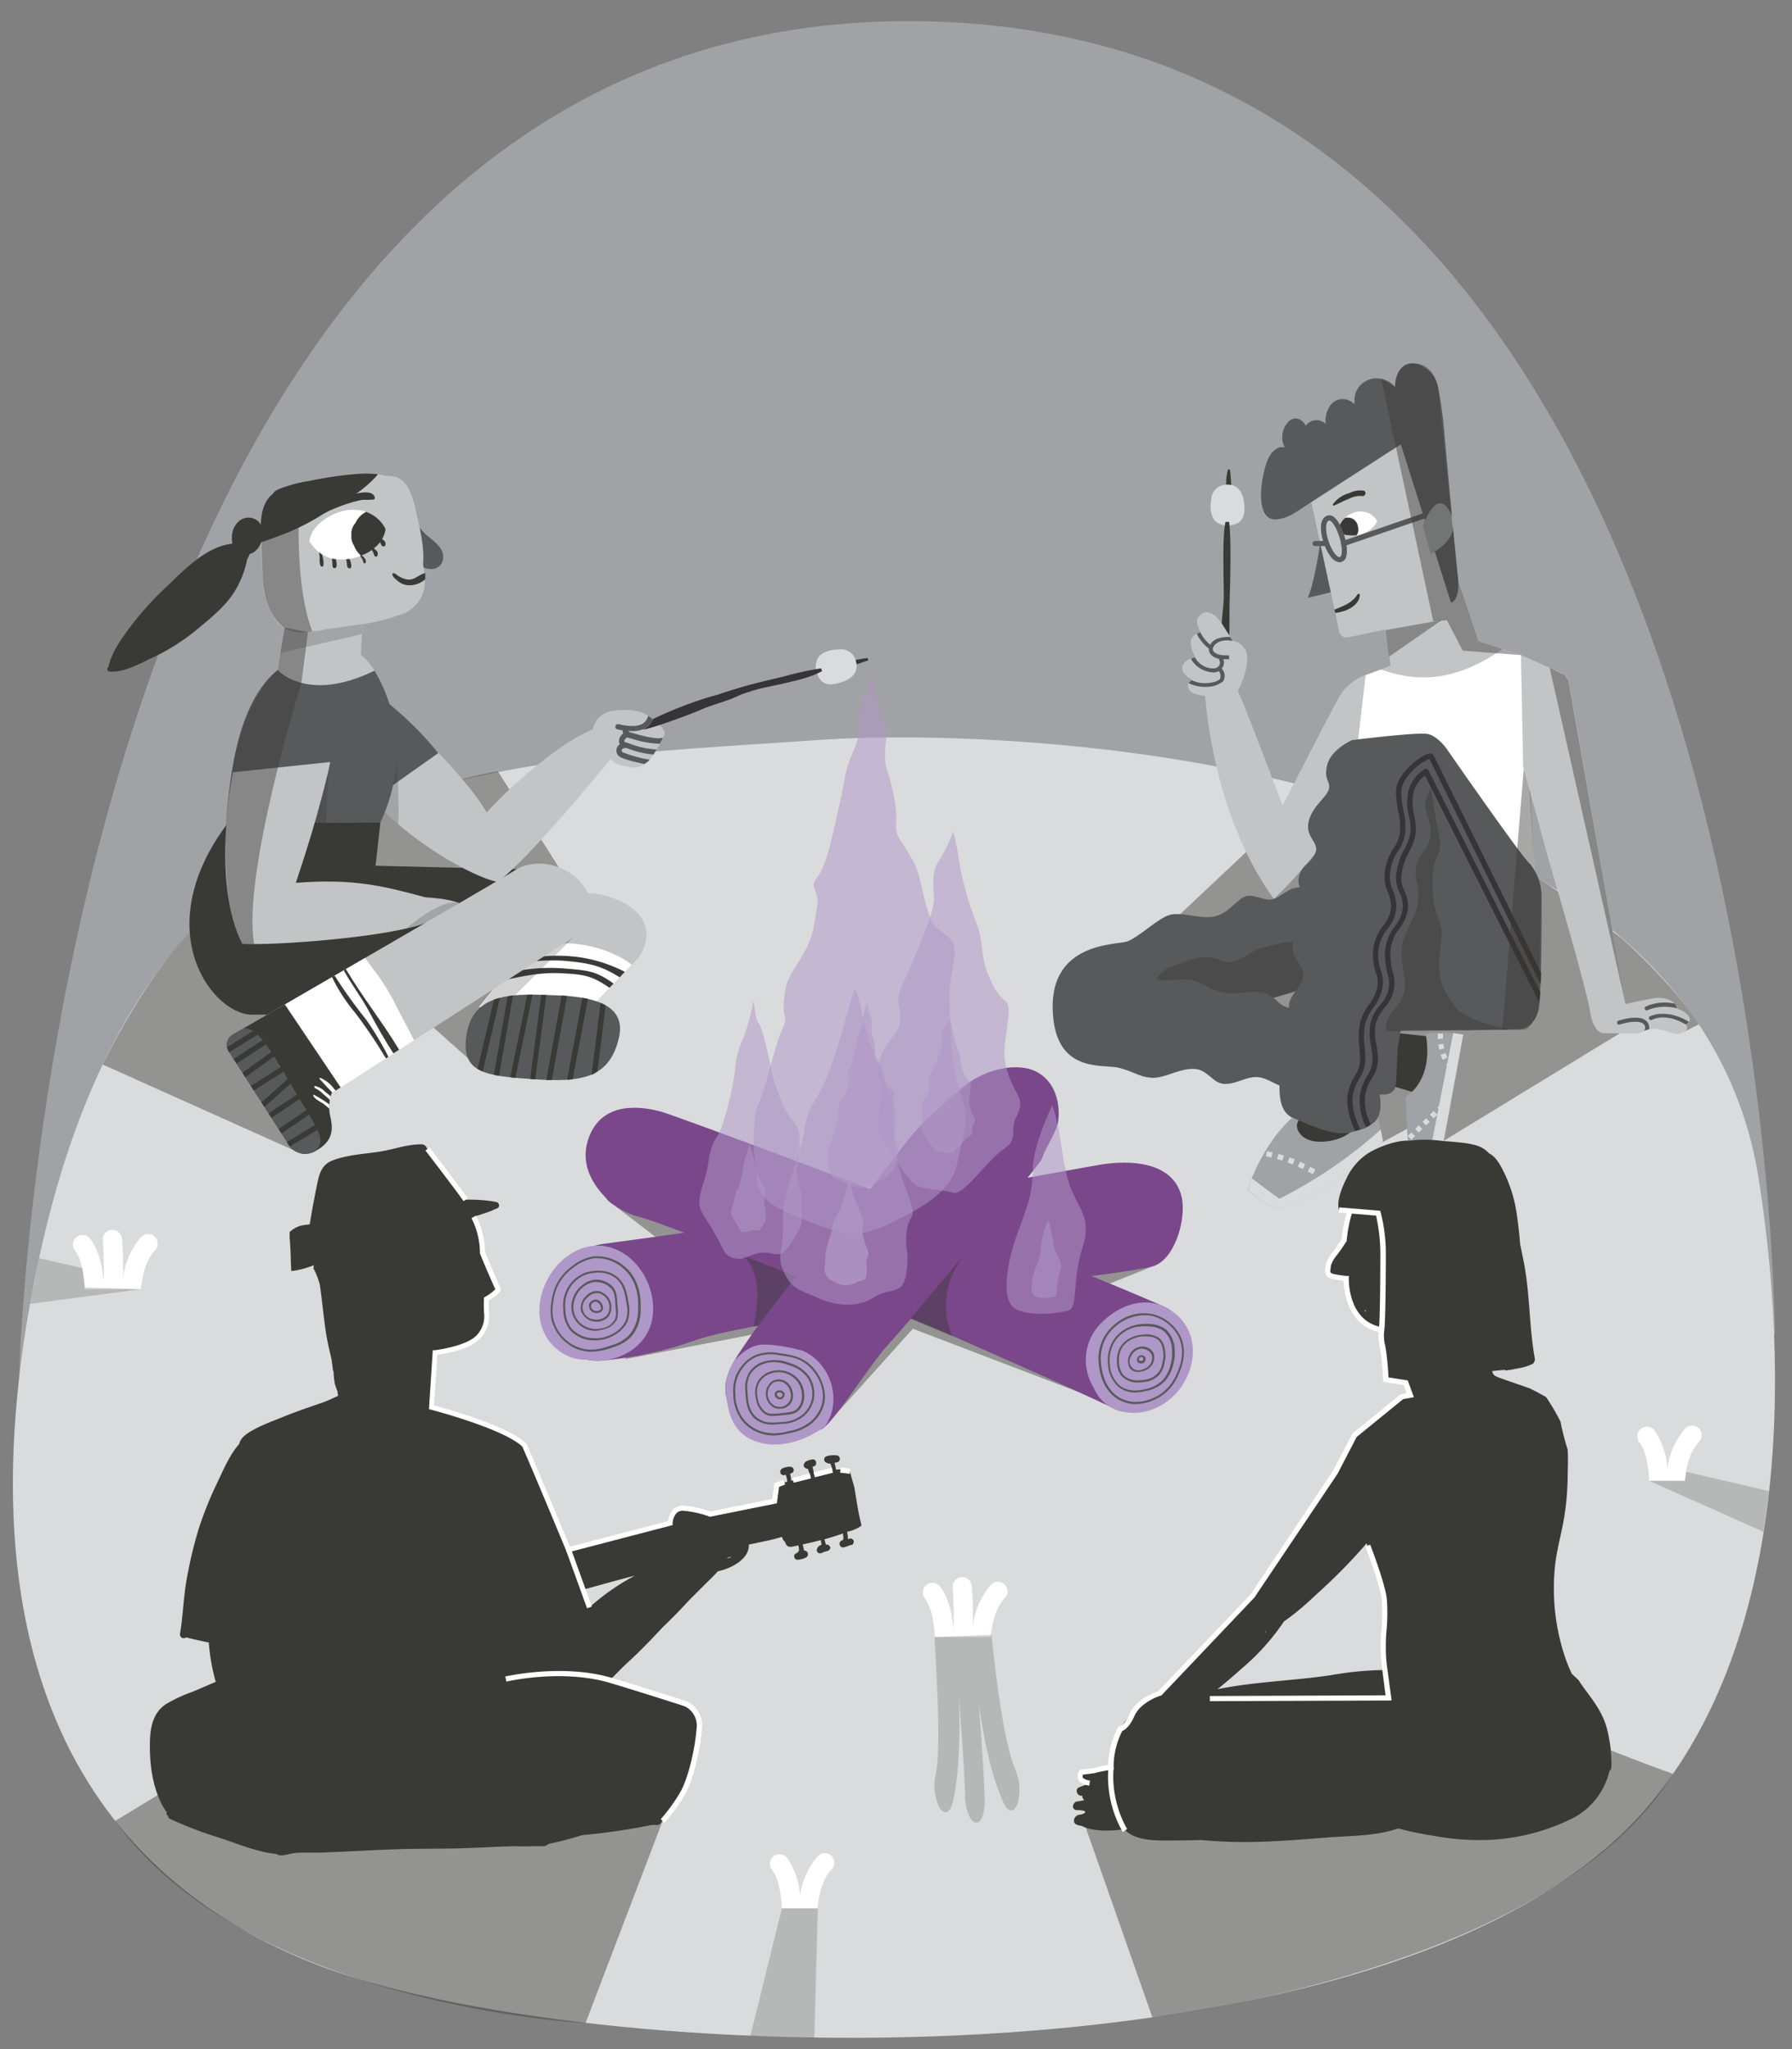 <svg xmlns="http://www.w3.org/2000/svg" viewBox="0 0 350 400"><rect x="0" y="0" width="350" height="400" fill="#808080" stroke="none"/><defs><style>.cls-1{fill:#a0a2a5;}.cls-2{fill:#dadbdc;}.cls-3{fill:#fff;}.cls-4,.cls-5,.cls-6{fill:#393a35;}.cls-4{opacity:0.44;}.cls-10,.cls-5{opacity:0.22;}.cls-7{fill:#c2c4c6;}.cls-8{fill:#58595b;}.cls-10,.cls-9{fill:#363436;}.cls-11{fill:none;}.cls-12{fill:#7a478b;}.cls-13{fill:#af97c7;}.cls-14{opacity:0.53;}.cls-15{opacity:0.78;}</style></defs><title>tails_4.2_bonfire</title><g id="Layer_10" data-name="Layer 10"><path class="cls-1" d="M3.71,269.26c0-1.73,6.84-266,174.58-265.13S346.66,260.51,346.66,260.51Z"/></g><g id="Layer_9" data-name="Layer 9"><path class="cls-2" d="M160.53,144.41c34.41-2.42,169.91,1.63,183,85.91,7,45,3.5,93.5-22.28,123-49,56.18-208.32,50.44-259.88,30C10.52,363.28-6.2,315.66,6.67,250.23,26.87,147.48,93.45,149.13,160.53,144.41Z"/><path class="cls-3" d="M162.38,362.25a1.87,1.87,0,0,0-2.65.08,14.72,14.72,0,0,0-3.39,7.22c0,.18,0,.36-.05.54a15.29,15.29,0,0,0-2.53-7.39,1.87,1.87,0,0,0-3,2.27c1.48,1.94,1.88,5.45,1.93,7.55h7c.14-1.86.67-5.42,2.75-7.63A1.87,1.87,0,0,0,162.38,362.25Z"/><path class="cls-3" d="M182.56,319.56h10.95c.14-1.86.67-5.42,2.75-7.63a1.87,1.87,0,1,0-2.73-2.56,15.33,15.33,0,0,0-3.54,8.08,72.19,72.19,0,0,0-.18-7.82,1.88,1.88,0,1,0-3.72.48,75.57,75.57,0,0,1,.14,8c-.18-2.44-.78-6-2.62-8.39a1.87,1.87,0,1,0-3,2.27C182.11,314,182.51,317.45,182.56,319.56Z"/><path class="cls-3" d="M331.78,278.79a1.89,1.89,0,0,0-2.65.08,14.79,14.79,0,0,0-3.39,7.23c0,.18,0,.36-.05.54a15.5,15.5,0,0,0-2.53-7.39,1.87,1.87,0,1,0-3,2.27c1.48,1.94,1.88,5.44,1.93,7.55h7c.14-1.86.67-5.42,2.75-7.63A1.88,1.88,0,0,0,331.78,278.79Z"/><path class="cls-3" d="M16.55,251.66h11c.14-1.86.67-5.42,2.75-7.63a1.87,1.87,0,0,0-2.73-2.56A15.28,15.28,0,0,0,24,249.56a74.55,74.55,0,0,0-.19-7.82,1.87,1.87,0,1,0-3.71.47,78.57,78.57,0,0,1,.14,8c-.18-2.45-.78-6-2.62-8.39a1.87,1.87,0,1,0-3,2.26C16.1,246.06,16.5,249.56,16.55,251.66Z"/></g><g id="Layer_4" data-name="Layer 4"><path class="cls-4" d="M250.75,233.55l32.6-17.88-1.4,7.05,38.95-23.78,7.71,2.64,3.18-1.61s-3.9-6.59-14.39-16.22c-2-1.82-13.92-10.5-16.57-12-18.54-10.6-43.53-18.52-43.53-18.52L217,191.14l48.15,18.69Z"/><path class="cls-4" d="M59.08,225.31l-39-17.5s7.56-16.11,17.54-26.48c24.08-25,59.61-30.78,59.61-30.78l21.09,33.2-24.05,25.4L79.82,196.27,59.08,210Z"/><path class="cls-4" d="M212.08,356.81l13,37s78.14-9.06,101.67-47.56C319.53,343.86,295,333.8,295,333.8Z"/><path class="cls-4" d="M129.42,355.46l-15.06,39.46s-66-3.35-91.87-39.46C27.61,352.4,41,344.13,41,344.13Z"/><polygon class="cls-4" points="122.05 265.32 152.85 259.38 154.48 278.08 162.78 276.63 178.29 259.38 216.77 274.07 209.85 253.34 224.92 247.28 188.51 233.55 148.87 239.42 120.2 235.47 133.84 245.88 122.05 265.32"/><polygon class="cls-5" points="322.11 289.07 344.44 299.02 345.51 291.08 329.32 287.3 329.11 289.07 322.11 289.07"/><polygon class="cls-5" points="152.72 372.52 146.55 397.43 159.06 397.83 159.72 372.52 152.72 372.52"/><polygon class="cls-5" points="27.5 251.66 5.86 254.53 7.62 245.6 16.06 247.55 16.59 251.33 27.5 251.66 27.5 251.66"/><path class="cls-5" d="M182.51,319.56l11.14-.4c.45,4.54,2.28,21.19,4.72,26.44a9.91,9.91,0,0,1,.37,6.48c-.64,1.78-1.82,1.77-2.66,0-2.63-5.66-4.1-13.57-4.9-19.53.49,6.43,1.07,14.89,1.14,19.13,0,2.52-.77,4.36-1.82,4.1s-1.92-2.49-2-5c-.07-3.89-.7-12.88-1.22-19.63.23,6,.23,14.64-1.2,20.7-.49,2.05-1.63,2.52-2.56,1.05a9.66,9.66,0,0,1-.79-6.39C183.91,341.63,182.81,324.7,182.51,319.56Z"/></g><g id="Layer_13" data-name="Layer 13"><path class="cls-6" d="M239.82,91.78a9.42,9.42,0,0,0-.33,2.64c0,.68-.33,1.62.16,2.17a.23.23,0,0,0,.29,0c.68-.35.55-1.23.52-1.88,0-1-.14-1.94-.21-2.9C240.23,91.63,239.9,91.53,239.82,91.78Z"/><path class="cls-2" d="M239.13,94.64a3,3,0,0,0-2.57,3c-.3,1.4-.08,3.26.86,4.13a3.21,3.21,0,0,0,1.52.72,1.84,1.84,0,0,0,.87.08,3.94,3.94,0,0,0,2.07-.54c1.45-.91,1.24-3,1-4.46C242.53,95.56,241.22,94.34,239.13,94.64Z"/><path class="cls-6" d="M240.18,116.67c.08-2.5.35-11.35-.12-14.8l-.4,0-.3,0h0c-.77,3.41-.22,12.93-.37,15.41-.17,3-.83,6.48-.24,9.39a.64.64,0,0,0,1.25-.11C240.23,123.23,240.07,120,240.18,116.67Z"/><path class="cls-7" d="M266.7,132c1.76-.83-2.84.12-5,3.82s-15.28,29.42-15.28,29.42l2.42,10.21s14.21-13.13,18.73-28C269.47,142.43,266.7,132,266.7,132Z"/><path class="cls-7" d="M235.28,134.3s.86,23.68,13.52,41.18a51.57,51.57,0,0,0,3.73-12.79s-9.87-26.51-11.19-28.69C240.54,134.05,235.28,134.3,235.28,134.3Z"/><path class="cls-7" d="M240.74,125.05c-.45-.86-.82-1.27-1.19-1.87-.91-1.47-2-3.46-3.87-3.69-.54-.08-1.38.61-1.66,1-.53.8,0,2,.44,2.85a3.37,3.37,0,0,0-1.61,1.08c-.65,1.16,0,2.66.57,3.83-1.15.22-2.84,1.17-2.49,2.58.18.77,1.19,1.42,1.83,1.88-.23.32-.75.56-.74,1a1.67,1.67,0,0,0,1,1.58,8.85,8.85,0,0,0,2.39.55c.19.08.65.84.93.94a2.88,2.88,0,0,0,1.74.13,1.7,1.7,0,0,0,.9-.61c1,.37,1.62,1.05,1.8.06a15.06,15.06,0,0,0,2.78-6.92C243.93,126.65,242.5,125.53,240.74,125.05Z"/><path class="cls-8" d="M237,127.11a.9.9,0,0,1,.09-1c.45-.66,1.59-1.38,3.66-1l-.49-.79c-2.16,0-3.2.5-3.81,1.39a.64.64,0,0,0-.08.14,7.31,7.31,0,0,1-1.94-2.44l-.69.3a8.1,8.1,0,0,0,2.37,2.91,1.64,1.64,0,0,0,.21.92,2.54,2.54,0,0,0,1.7,1.05c.13.23.39.83.15,1.22a1.23,1.23,0,0,1-1.06.67,4.07,4.07,0,0,1-3.72-2.16l-.81.25a5.27,5.27,0,0,0,4.45,2.69h.12A2,2,0,0,0,238,131a1.38,1.38,0,0,1,.27,1.53c-.41.61-3.36,1.4-5.53.22,0,0-.58.57-.59.6a7.3,7.3,0,0,0,3.53.73,5.09,5.09,0,0,0,3.24-1.11,2.1,2.1,0,0,0-.31-2.47,2.34,2.34,0,0,0,.24-.31,1.76,1.76,0,0,0,.07-1.5c.14,0,.27,0,.41,0a6.68,6.68,0,0,0,.76,0l-.07-.78C238.52,128,237.4,127.73,237,127.11Z"/><path class="cls-7" d="M297.06,127.88l-8.31-2.7s-3.83-10.68-3.91-11.5c-.66-7-3.89-31.53-3.95-31.89l-12.74,28.33s3.38,18.77,3.46,19.82l-4.9,1.9,9.7,22.34,14.89-4.08,5.83-21.79C297.15,128.1,297.13,127.94,297.06,127.88Z"/><path class="cls-8" d="M257.9,105.68s-1.11,8.09-2.48,11c1.65-.31,5-1.2,5-1.2Z"/><path class="cls-7" d="M281.81,81.4,256.07,97.76l5.49,25.47s.37,1.48,1.71,1.18S274,122.19,274,122.19Z"/><polygon class="cls-4" points="270.55 123.02 281.63 121.02 271.27 128.21 270.55 123.02"/><path class="cls-3" d="M261.17,179.72l39-3.14-3.1-48.7h0l-3.64-1.18c-11.09,7.84-19.23,5.52-23.71,4l-3,1.09Z"/><path class="cls-8" d="M273.55,86.6l9.86,31.06s1.86-.36,1.33-5.08-2.93-31.18-2.93-31.18Z"/><path class="cls-3" d="M269,101.74c-1.14,2.27-4,3.61-7.73,2.27C261.46,100.33,266.72,98,269,101.74Z"/><path class="cls-6" d="M261.3,104a7.93,7.93,0,0,0,3.69.48,2.64,2.64,0,0,0,.24-.57,2.19,2.19,0,0,0,0-1.08h0a2,2,0,0,0-2.54-1.72A4.27,4.27,0,0,0,261.3,104Z"/><path class="cls-8" d="M261.61,109.74c-1.36,0-2.6-2.1-3.21-4.2s-.68-4.35.83-4.88h0a1.45,1.45,0,0,1,1.49.44c1.48,1.37,2.74,5.54,2.24,7.44a1.44,1.44,0,0,1-1,1.17A1.55,1.55,0,0,1,261.61,109.74Zm-2.05-8.13c-.66.23-.74,1.8-.2,3.65.63,2.16,1.75,3.61,2.33,3.48q.19-.06.3-.45c.41-1.54-.74-5.34-1.95-6.46-.11-.1-.33-.27-.48-.22Z"/><path class="cls-8" d="M259.07,106.6h-2.21a.51.51,0,0,1-.5-.51.5.5,0,0,1,.5-.49h2.22a.51.51,0,0,1,.49.51A.49.49,0,0,1,259.07,106.6Z"/><path class="cls-8" d="M262.48,106.57a.5.5,0,0,1-.16-1l18.86-6.49a.5.5,0,1,1,.33,1l-18.86,6.49A.51.51,0,0,1,262.48,106.57Z"/><path class="cls-6" d="M266.36,95.79a4.56,4.56,0,0,0-2.78.45,5.89,5.89,0,0,0-3.23,2.17.19.19,0,0,0,.23.28c1-.44,2-1,3-1.37a4.67,4.67,0,0,1,2.38-.5C266.66,97,267,96,266.36,95.79Z"/><path class="cls-6" d="M265.17,116c-1.16,1.77-2.76,2.27-4.53,3l.14.64c2-.17,4.68-1.34,4.81-3.48A.24.24,0,0,0,265.17,116Z"/><path class="cls-1" d="M277.89,102.72s2.63-7.82,5.35-2.77-3.78,8.19-3.78,8.19"/><path class="cls-8" d="M280.55,74.52a6,6,0,0,0-3.5-3.38c-3.1-1-4.58,1.77-4.58,4.4a4.82,4.82,0,0,0-2.69-1.6,4.46,4.46,0,0,0-3.63.85,4.18,4.18,0,0,0-1.6,3.46c0,.2,0,.43,0,.67A3.37,3.37,0,0,0,263,78a3,3,0,0,0-3.07,1,5.15,5.15,0,0,0-1,3.76,2.51,2.51,0,0,0-3-.44,2.46,2.46,0,0,0-.91.8,2.38,2.38,0,0,0-.79-1,1.91,1.91,0,0,0-2.72.35,4.37,4.37,0,0,0-.58,4.89,2,2,0,0,0-1.78.36c-1.44,1-1.95,3-2.32,4.57-.79,3.37-1.22,9.51,2.63,9.08,2.22-.24,3.7-1.44,6.11-3,0,0,25.95-16.76,26.23-16.9C281.76,81.08,281.09,75.75,280.55,74.52Z"/><path class="cls-7" d="M297.06,127.88l7.59,3.33a3,3,0,0,1,1.77,1.94c.31,1.4,11.19,63.64,11.19,63.64l-4.37,4.91s-2,.17-2.68-4.3-7.95-29.08-7.95-29.08l-5.11-18.6Z"/><path class="cls-7" d="M313.24,201.7H320c.47,0,1.66-1,3.32-.87s3.16,1,4.26,1,2.52-.75,1.68-1.83c1.18-.45,1.32-2-1.68-3.13-.15-1.36-2.34-2.4-4.64-2s-5.93,1.23-5.93,1.23Z"/><path class="cls-8" d="M322,200c-.86-2.37-5.4-.91-5.91-.74a.39.39,0,0,0-.24.5.39.39,0,0,0,.49.24c1.12-.38,4.41-1.13,4.92.27a.92.92,0,0,1,0,.69,1.47,1.47,0,0,1-.16.29,5.89,5.89,0,0,1,1-.34A1.82,1.82,0,0,0,322,200Z"/><path class="cls-8" d="M329.86,199.46c-4.08-2.46-7-1.34-7.6-1.07a.37.37,0,0,0-.19.47.43.43,0,0,0,.53.24c.5-.24,2.89-1.34,6.61.87A1.18,1.18,0,0,0,329.86,199.46Z"/><path class="cls-8" d="M327.1,195.93a8.78,8.78,0,0,0-5.66.56.39.39,0,0,0-.17.53.4.4,0,0,0,.53.17,8.85,8.85,0,0,1,5.73-.35A1.86,1.86,0,0,0,327.1,195.93Z"/><polygon class="cls-6" points="272.19 201.58 279.85 202.41 278.1 213.84 271.03 211.72 272.19 201.58"/><path class="cls-1" d="M269,217.21l1.08,5.64s-10.85,10.94-20.33,13c-2.71-.39-6.09-3.61-6.09-3.61s3.26-10.85,11.36-16.13C260.31,216.18,269,217.21,269,217.21Z"/><path class="cls-2" d="M256.41,229.21c-.32-.19-.64-.36-1-.53l.49-.92,1,.54Zm-1.93-1c-.34-.17-.67-.32-1-.47l.43-.95q.51.22,1,.48Zm-2-.89-1-.4.36-1,1.05.41Zm-2.06-.75-1-.33.29-1c.34.1.7.21,1.08.34Zm-2.1-.61-1.06-.24.21-1,1.1.25Z"/><path class="cls-2" d="M249.79,235.86c9.48-2.07,20.33-13,20.33-13l-.45-2.36A90.79,90.79,0,0,1,249.9,234c-.37-.21-3.62-2.61-5.42-4l-.78,2.21S247.08,235.47,249.79,235.86Z"/><path class="cls-6" d="M256,216.94c2.22-.69,8.86-.37,9.64.54s-1.25,4.38-5.68,5.2-6.29-1-6.63-2.58S255.16,217.2,256,216.94Z"/><path class="cls-8" d="M268.6,213.48s3.71,1.07,4-1.73.16-4.13.37-6.64,1-5.11.69-6.38-6.19-1.81-6.19-1.81Z"/><path class="cls-1" d="M278.45,201.79a24.26,24.26,0,0,1,7.33.17c-.93,6.42-5.13,27.81-5.13,27.81l-5.34-.15-.8-15.52S280.14,211.21,278.45,201.79Z"/><polygon class="cls-2" points="283.83 201.66 278.35 229.72 280.65 229.77 285.78 201.96 283.83 201.66"/><path class="cls-2" d="M282.71,208.08a3.44,3.44,0,0,1-.27-.27l.75-.67a1.8,1.8,0,0,0,.19.2Zm-.9-1.19a6.4,6.4,0,0,1-.42-1l.94-.32a6.62,6.62,0,0,0,.36.84Zm-.7-2a10.14,10.14,0,0,1-.18-1l1-.13c0,.3.09.62.16.94Zm-.28-2.06c0-.34,0-.62,0-.8v-.25l1,0V202c0,.17,0,.42,0,.74Z"/><path class="cls-2" d="M275.65,222.48l-.69-.72.71-.69.7.71Zm1.44-1.39-.7-.72.72-.7.69.72Zm1.43-1.4-.69-.72.71-.69.7.72ZM280,218.3l-.7-.72.72-.7.69.72Zm1.43-1.4-.7-.71.72-.7.7.72Z"/><polygon class="cls-8" points="287.68 201.08 275.5 181.59 259.31 174.43 259.49 172.57 243.91 178.19 223.26 186.62 219.76 194.03 245.27 195.75 257.42 192.3 267.02 201.14 287.68 201.08"/><path class="cls-4" d="M219.76,188.72a23.41,23.41,0,0,0,8.37.16c2.67-.6,6.46-3.17,9.86-1.54s5.89-1.66,8.39-2.27,8.43-2.46,10.92-.31.18,6.9,1.55,6.54-8.79,3.09-8.79,3.09l-10,2.94L217,198.53Z"/><path class="cls-8" d="M272.19,189.15a18.26,18.26,0,0,1,3.31,2.41c.78.93.15,3.18,2.29,4.56s3.1,1.15,4.5,2,1.8,2.85,3,2.93,10.89-.11,10.89-.11l2-7.55-17.49-44.8-6.33,3.51Z"/><path class="cls-8" d="M259.49,172.57c-2,.39-4.74.45-6.45.74s-3.17,2.05-4.76,2.28-3.61-1.26-5.24-.54-3.3,3.45-6.06,3.9-6.19-1-8.53-.35-6.3,4.62-8.47,5.23-14.68.2-14.38,13.09,9.86,10.7,13,11.54,3.78,1.7,6.2,1.93,5.37-1.79,8.28-1.74,3.7,2.92,6.19,2.95,4.64-1.88,7.15-1.21,4.22,2.69,7.36,2,4.32-15.47,4.32-15.47-4.79.29-6.76-.3-2.32-2.4-4.73-2.87-5.23.52-7.7,0-4.51-2.13-6.33-2.48-4.28.4-6.35,0,8.15-6.37,8.15-6.37Z"/><path class="cls-4" d="M279.47,153.61s.33,3.28,1.53,9c1.12,5.27-1.63,3.53-1.2,11s2.51,5,1.51,11.53,1.13,8.87,2.93,11.4c2.06,2.88,10.77,4.46,10.77,4.46l-25.75.34,7.41-46.21Z"/><path class="cls-8" d="M296.16,201s3.93.17,4.48-4.74.45-21.81.45-21.81-.38-3.9-2.46-6-16.14-22.36-16.14-22.36-1.69-2.39-3.63-2.81-14.79,1.2-14.79,1.2-4.07,1.77-4.85,4.84.86,3.25.27,4.88-3.39,3.41-3.94,6.42,2.3,3.86,1.31,6-2.7,2.19-3.19,4.71,2.2,3.89,1.66,6.35-2.28,2.51-2.8,6.19,2.12,4.07,2,6.5-3.08,4-2.76,6.45,2.62,2.91,1.73,5.65-3.37,5.28-3.53,8-.24,6.6,2.57,7.75,7.77,3.66,11.14,2.85,3.56-1.12,4.55-1.86,1.85-2.4,1.15-6.06a59.38,59.38,0,0,0,1.41-6.74c.41-3.11-.71-5.23.25-7.38s3.14-3.31,3.31-6.29-1.11-5.81-.35-8.82,2.73-5.1,3-8.35-.88-3.45-.42-6.23,2.5-3.35,2.81-6.33-1.47-4.48-.93-6.54a14.43,14.43,0,0,1,1.4-3.49Z"/><path class="cls-9" d="M301,189.9l-21-42.48a.51.51,0,0,0-.13-.16c-.32-.28-.8-.24-1.55.13-2,1-5.78,4.13-5.67,7.36a22.62,22.62,0,0,0,.46,3.72,13,13,0,0,1,.29,4.18,6.9,6.9,0,0,1-1.19,2.89,10.15,10.15,0,0,0-1.68,4.34,7.4,7.4,0,0,0,.53,4.24,7.31,7.31,0,0,1,.63,2.9,6.4,6.4,0,0,1-1.53,3.68,9.09,9.09,0,0,0-2,5.28,11.05,11.05,0,0,0,.61,4,4.9,4.9,0,0,1,.27,2.52,8.71,8.71,0,0,1-1.67,3.62,11,11,0,0,0-1.71,3.42,14.9,14.9,0,0,0-.15,4.91c.07.81.14,1.65.14,2.51a5.93,5.93,0,0,1-1,3,10.5,10.5,0,0,0-1.42,3.66c-.48,2.85.95,6.1,1.45,7.13a7.74,7.74,0,0,0,1-.28c-.43-.88-1.88-4.1-1.44-6.68a9.55,9.55,0,0,1,1.3-3.32,6.82,6.82,0,0,0,1.13-3.49c0-.92-.07-1.78-.14-2.61a13.62,13.62,0,0,1,.13-4.58,9.89,9.89,0,0,1,1.56-3.09,9.64,9.64,0,0,0,1.83-4.06,5.85,5.85,0,0,0-.31-3,10.29,10.29,0,0,1-.56-3.67,8.14,8.14,0,0,1,1.84-4.7,7.37,7.37,0,0,0,1.7-4.28,8.25,8.25,0,0,0-.7-3.26,6.36,6.36,0,0,1-.46-3.72,9.06,9.06,0,0,1,1.53-3.94,7.93,7.93,0,0,0,1.34-3.3,13.81,13.81,0,0,0-.31-4.49,23.84,23.84,0,0,1-.44-3.57c-.06-1.71,1.35-3.39,2.19-4.24a9.85,9.85,0,0,1,3.31-2.33l21.73,44S301,190,301,189.9Z"/><path class="cls-9" d="M300.83,193.67,279,150.4a.48.48,0,0,0-.3-.26.5.5,0,0,0-.4,0,6.78,6.78,0,0,0-3.33,4.89,11.37,11.37,0,0,0,.23,4.35,9.78,9.78,0,0,1,.25,3.24,8.58,8.58,0,0,1-1.13,3.08,12.64,12.64,0,0,0-1.55,4.5,6.31,6.31,0,0,0,.56,4A6.07,6.07,0,0,1,274,177a6.47,6.47,0,0,1-1.5,3.7,9.26,9.26,0,0,0-2,5.3,14.6,14.6,0,0,0,.52,4.12,6.35,6.35,0,0,1,.23,2.78,7.05,7.05,0,0,1-1.72,3.34,8.78,8.78,0,0,0-1.82,3.3,11.37,11.37,0,0,0,.08,4.66,17.15,17.15,0,0,1,.28,2.81,5.51,5.51,0,0,1-1,2.94,10.41,10.41,0,0,0-1.44,3.66A11.4,11.4,0,0,0,266.8,220a3,3,0,0,0,.91-.53,9.92,9.92,0,0,1-1.06-5.74,9.3,9.3,0,0,1,1.32-3.31,6.55,6.55,0,0,0,1.16-3.46,18.67,18.67,0,0,0-.3-3,10.53,10.53,0,0,1-.1-4.26,8.2,8.2,0,0,1,1.64-2.91,7.86,7.86,0,0,0,1.92-3.84,7.29,7.29,0,0,0-.25-3.17,13.37,13.37,0,0,1-.49-3.86,8.28,8.28,0,0,1,1.81-4.72A7.54,7.54,0,0,0,275,177a7.08,7.08,0,0,0-.73-3.15,5.24,5.24,0,0,1-.47-3.46,11.55,11.55,0,0,1,1.44-4.16,9.65,9.65,0,0,0,1.23-3.42,10.5,10.5,0,0,0-.26-3.58,10.54,10.54,0,0,1-.22-4,5.79,5.79,0,0,1,2.33-3.84l22.34,44.33Z"/></g><g id="Layer_11" data-name="Layer 11"><path class="cls-7" d="M113.26,174.45c4.58-.81,17.13,3.13,11.63,12.33L113.1,199.06l-19.54-2.44,16-20A6.39,6.39,0,0,1,113.26,174.45Z"/><path class="cls-3" d="M112.91,199.24l10.49-10.91a15.83,15.83,0,0,0-3.8-2.19,22.74,22.74,0,0,0-17.21-.56l-8.83,11Z"/><path class="cls-6" d="M99.48,187.83c0,.08-.06.17-.11.26l-.27.47a36.59,36.59,0,0,1,11.16-1c4.86.45,7,.88,10.78,3.22l1-1.07C114.78,186,107.41,185.85,99.48,187.83Z"/><path class="cls-6" d="M111.09,189.13a35.45,35.45,0,0,0-13,1.08c-.3.49-.61,1-.94,1.43,4-.88,8-1.87,12.3-1.66,4.76.22,6.13.5,9.59,2.84,0,0,.79-.79.79-.83C116.75,189.8,115.26,189.45,111.09,189.13Z"/><path class="cls-8" d="M105.79,194.2c5.09.2,16.93-.06,15.13,8.2s-7.59,8.89-16.87,8.26-13.92-1.26-13-8.26S97.14,193.86,105.79,194.2Z"/><path class="cls-6" d="M96.48,195.13l-3.2,13.54c.31.11.6.36,1,.48l3.37-14.37C97.48,194.81,96.48,195.13,96.48,195.13Z"/><path class="cls-6" d="M99.16,194.46l-2.7,15.35c.34.09.68.12,1,.2l2.74-15.69Z"/><path class="cls-6" d="M103,194.16l-3.34,16.13c.34.06.69.07,1,.11L104,194.16Z"/><path class="cls-6" d="M105.73,194.2l-2.19,16.42,1,.07,2.17-16.46Z"/><path class="cls-6" d="M109.7,194.35l-3,16.49c.35,0,.71,0,1.06,0l3-16.41C110.39,194.41,110.05,194.35,109.7,194.35Z"/><path class="cls-6" d="M113.76,194.78l-3,16c.36,0,.72-.05,1.08-.1l3-15.69S114.1,194.83,113.76,194.78Z"/><path class="cls-6" d="M117.3,195.76l-1.75,14.07c.37-.12.77-.49,1.13-.65l1.61-12.94Z"/><path class="cls-10" d="M113.1,181.88l-12.55,12.45s-4.82.15-7.27,2.78c3.18-4.11,11.87-15,11.87-15Z"/><path class="cls-6" d="M74.29,160.58,73.35,169l32.56.79L59.82,198.06H49.75c-7.68.75-21.37-16.08-5.19-37.48C45,160.57,74.29,160.58,74.29,160.58Z"/><path class="cls-7" d="M74,135.8s15.59,13.53,21.06,22.8c5-5.57,15.32-14.45,21.21-16.36A55.34,55.34,0,0,1,120.2,147s-16.1,20-23,25.15c-5.62-1-22.09-10.84-26.77-19.76C70.39,151.77,74,135.8,74,135.8Z"/><path class="cls-8" d="M85.6,147l-12.12,8.58L72.87,135A66.84,66.84,0,0,1,85.6,147Z"/><path class="cls-10" d="M77.08,143s1,11.23.72,17.93c-.75-.52-4.09-3.91-4.09-3.91Z"/><polygon class="cls-7" points="55.84 120.25 54.23 130.79 57.56 141.52 69.75 140.73 70.99 118.64 55.84 120.25"/><polygon class="cls-10" points="70.7 123.78 54.74 127.47 56 119.42 71 117.49 70.7 123.78"/><path class="cls-8" d="M73.14,130.92c1.35,2.25,8.36,14.21,1.15,29.66-6.17.08-29.73,0-29.73,0s-.4-21.75,9.67-29.79C55.84,130.66,73.14,130.92,73.14,130.92Z"/><path class="cls-7" d="M70.41,127.69s-14.57,3-16.18,3.1c0,0,5.72,6.57,18.91.13h0A13.47,13.47,0,0,0,70.41,127.69Z"/><path class="cls-7" d="M64.49,148.75l-19,2s-4.35,21.59,1.83,33.49c6.21.39,28.93-1.32,35.71-4.07l.1-5c-8-2.14-13.87-3.73-25.35-2.83C58.91,169,62.91,156.85,64.49,148.75Z"/><path class="cls-7" d="M83.05,180.15l-.41-5s9.23.16,9.77,3.49S88.87,183,88.87,183"/><polygon class="cls-10" points="64.14 150.55 63.69 160.61 61.35 161.02 64.14 150.55"/><path class="cls-7" d="M45.64,201.85s51.21-29.59,55-32,10.07-1.32,13.23,2.95,1.42,7.86-1.51,9.89-47.6,30.74-47.6,30.74a8.69,8.69,0,0,0-.4,3.66c.26,1.88,1.66,5.1-2.45,7.44a3.94,3.94,0,0,1-5.9-1.67L44.56,205.09A2.38,2.38,0,0,1,45.64,201.85Z"/><path class="cls-3" d="M77,195.61A40.92,40.92,0,0,0,72.76,189c-.66-1-1.11-1.44-1.46-2l-17,9.87a49.61,49.61,0,0,0,5,9.48c1,1.37,5.12,5.08,5.82,6.86l15.75-10.13C79.43,200.17,78.41,198.45,77,195.61Z"/><path class="cls-6" d="M67.55,189.17c-.1.07-.31.17-.41.24,1.55,2.84,3.36,5.11,4.88,7.93s3,5.52,4.83,8.29c.37-.23.73-.5,1.11-.71C74.55,199.3,70.89,194.79,67.55,189.17Z"/><path class="cls-6" d="M71.49,199a94,94,0,0,1-6.13-8.55c-.14.09-.19.08-.33.17l-.18.12a33.31,33.31,0,0,0,4.44,6.87,93.74,93.74,0,0,1,6.08,9c.14-.13.35-.18.5-.3A60.13,60.13,0,0,0,71.49,199Z"/><path class="cls-6" d="M44.56,205.09,56,222.84a3.94,3.94,0,0,0,5.9,1.67c4.11-2.34,2.71-5.56,2.45-7.44a8.69,8.69,0,0,1,.4-3.66l1.78-1.14-10.9-16.2-10,5.78A2.38,2.38,0,0,0,44.56,205.09Z"/><path class="cls-8" d="M44.56,205.09,56,222.84a3.92,3.92,0,0,0,5.57,1.84c2.4-2.21.66-3.82-5.76-14.7-4.17-7.08-6-9.47-8.35-9.19l-1.82,1.06A2.38,2.38,0,0,0,44.56,205.09Z"/><path class="cls-6" d="M49.85,201l-5.5,3.42a2.61,2.61,0,0,0,.43,1l5.79-3.61A5.24,5.24,0,0,0,49.85,201Z"/><path class="cls-6" d="M51.46,203.17l-.12-.19-5.71,3.75.57.88L52,203.82C51.79,203.6,51.61,203.4,51.46,203.17Z"/><path class="cls-6" d="M53.29,205.39l-.14-.16-5.8,4.19c.17.3.4.57.56.87l5.89-4.24A8.27,8.27,0,0,0,53.29,205.39Z"/><path class="cls-6" d="M55.21,208.57a1.58,1.58,0,0,1-.21-.38L49,212c.09.17.48.74.56.88l6-3.8Z"/><path class="cls-6" d="M56.39,210.43l-5.31,4.77c.19.29.37.6.57.89l5.21-4.68Z"/><path class="cls-6" d="M58.05,213.61l-5.6,3.73c.2.28.36.59.57.87l5.55-3.69C58.39,214.22,58.22,213.92,58.05,213.61Z"/><path class="cls-6" d="M59.91,216.65l-5.49,3.74c.2.28.36.59.56.87l5.56-3.78C60.32,217.22,60.11,216.94,59.91,216.65Z"/><path class="cls-6" d="M61.66,219.54l-5.61,3.38a3.64,3.64,0,0,0,.57.87l5.49-3.3A7.53,7.53,0,0,1,61.66,219.54Z"/><path class="cls-3" d="M64.32,215.6a21.76,21.76,0,0,0-3-1.88.1.1,0,0,0-.15.11c.31.78,1.33,1.16,2,1.64.42.33.76.6,1.14.95A4.21,4.21,0,0,0,64.32,215.6Z"/><path class="cls-3" d="M64.57,214a10.66,10.66,0,0,0-1-.81A3.92,3.92,0,0,0,61.53,212a.11.11,0,0,0-.14.14c.09.3.21.32.51.47a5.33,5.33,0,0,1,1.19.92c.32.29.67.55,1,.86l.34.37C64.47,214.61,64.55,214.05,64.57,214Z"/><path class="cls-3" d="M64.88,213.33a5.62,5.62,0,0,0,.65-.42,1.16,1.16,0,0,0-.3-.39,6.54,6.54,0,0,0-2.63-2.1.14.14,0,0,0-.14.24c.71.77,1.41,1.55,2.15,2.3C64.81,213.17,64.71,213,64.88,213.33Z"/><path class="cls-10" d="M89.71,176.29l-6.66,3.86-3.78,1.18S86.15,175.16,89.71,176.29Z"/><path class="cls-7" d="M115.76,142.66a4.44,4.44,0,0,1,3.62-3.85c3.27-.52,5.83-.11,7.36,1s3.5,2.64,3,3.74-2.31,4.6-3.37,5.29a4,4,0,0,1-3.47.89c-1.62-.32-3.6-.56-4-2.54S115.76,142.66,115.76,142.66Z"/><path class="cls-11" d="M127.53,140.35a3.49,3.49,0,0,0,.16-1.45.52.52,0,0,0-1,.11,2.45,2.45,0,0,1,0,.69l.12.08C127,140,127.26,140.15,127.53,140.35Z"/><path class="cls-8" d="M123.92,143.2c-.25-.08-.48-.14-.65-.18-.39-.11-.53-.24-.55-.3s0,0,0,0q.38,0,.78,0a5.17,5.17,0,0,0,2-.34,3.4,3.4,0,0,0,2-2c-.27-.2-.54-.4-.79-.57l-.12-.08a2.3,2.3,0,0,1-1.5,1.73c-1.54.64-4.27-.1-4.3-.11a.52.52,0,0,0-.27,1s.49.13,1.13.24a1.15,1.15,0,0,0,0,.48,1,1,0,0,0,.08.14l-.14.09a1.74,1.74,0,0,0-.67,1.66,1.64,1.64,0,0,0,.14.32,1.47,1.47,0,0,0-.17,2.33c.57.52,3.08,1.13,4.94,1.53l.48-.31a2.77,2.77,0,0,0,.57-.54,24.43,24.43,0,0,1-5.28-1.45.43.43,0,0,1-.13-.51c.09-.19.37-.36.89-.31a19.78,19.78,0,0,0,5.25,1.28c.21-.32.43-.66.63-1a16.81,16.81,0,0,1-5.56-1.25l-.25-.09c-.28,0-.47-.14-.5-.24a.78.78,0,0,1,.33-.6c.17-.15.33-.18.38-.15h0a2.65,2.65,0,0,0,.3.11l.62.17a19.26,19.26,0,0,0,4.83.92l.51,0c.23-.44.44-.84.59-1.17C128.22,144.42,125.2,143.56,123.92,143.2Z"/><path class="cls-9" d="M169.24,128.48c-1,.14-2,.3-3,.53-.56.13-.32,1,.25.87,1-.22,1.92-.59,2.87-.89A.26.26,0,0,0,169.24,128.48Z"/><path class="cls-2" d="M167.07,128.71a3,3,0,0,0-3.44-1.92c-1.43,0-3.21.56-3.87,1.66a3.19,3.19,0,0,0-.41,1.63,1.83,1.83,0,0,0,.09.87,4,4,0,0,0,.94,1.92c1.19,1.24,3.18.62,4.57.08C166.84,132.22,167.78,130.7,167.07,128.71Z"/><path class="cls-9" d="M160.4,130.63c0-.06,0-.12,0-.17a61.72,61.72,0,0,0-7.49,1.65c-1.95.43-3.89.91-5.8,1.4l-.19.05c-.64.16-1.27.33-1.9.53-.88.25-1.75.51-2.62.79-.66.21-1.31.39-1.92.64-1.41.39-2.82.77-4.19,1.27a77.7,77.7,0,0,0-8.74,3.56,3.8,3.8,0,0,1-2,2.06c.85.08,8.22-2.52,11.49-3.93,1.85-.79,3.79-1.3,5.65-2,.72-.29,1.43-.61,2.13-.93,1.25-.43,2.5-.85,3.77-1.15,3-.73,9.34-1.77,12-3.42A2.71,2.71,0,0,1,160.4,130.63Z"/></g><g id="Layer_11_copy" data-name="Layer 11 copy"><path class="cls-8" d="M83,104.17a27.4,27.4,0,0,1-4.59-6.47c-.17-.3-.58-.06-.57.22a18.39,18.39,0,0,0,.44,4.62l.16.46a1.64,1.64,0,0,0-.56,2.18,13.36,13.36,0,0,0,4.35,5.3c1.71,1.14,4.24.71,4.34-1.71C86.6,106.65,84.3,105.39,83,104.17Z"/><path class="cls-7" d="M77.9,93.38a1.54,1.54,0,0,0-.77-.33,16.87,16.87,0,0,0-1.88-.2,17.24,17.24,0,0,0-5.32-.35,72.38,72.38,0,0,0-9.48,1.36A26.31,26.31,0,0,0,55.84,95a8.13,8.13,0,0,0-1.92.75,1.56,1.56,0,0,0-.65.68c-2.85,2.13-2.43,7.1-2.26,10.55a53.34,53.34,0,0,0,.83,8.37c.47,2.24,1.12,5.47,3.16,6.82a4.15,4.15,0,0,0,1,.48,5.75,5.75,0,0,0,1.81.53,15.5,15.5,0,0,0,5.93-.38c2-.2,4-.57,5.94-.81a37.15,37.15,0,0,0,8.51-2,6.77,6.77,0,0,0,4.7-5.26,12.52,12.52,0,0,0-.27-4.52c.32-3.21-.55-6.73-1.22-9.7C80.94,98.25,80.17,94.53,77.9,93.38Z"/><path class="cls-6" d="M51,105.83c1.17-.32,2.31-.79,3.38-1.18a43.33,43.33,0,0,0,7.89-3.78c3.73-2.29,8.6-4.71,11.55-8.29a19.65,19.65,0,0,0-3.84-.08,72.38,72.38,0,0,0-9.48,1.36A26.31,26.31,0,0,0,55.84,95a8.13,8.13,0,0,0-1.92.75,1.56,1.56,0,0,0-.65.68C50.72,98.33,50.79,102.5,51,105.83Z"/><path class="cls-6" d="M50.67,102a2.86,2.86,0,0,0-4.27,0,4.21,4.21,0,0,0-1.1,3.07,3,3,0,0,0,.68,2.13,2.72,2.72,0,0,0,3.67.54,4,4,0,0,0,1.26-1.64,2.89,2.89,0,0,0,.39-1.33A3.53,3.53,0,0,0,50.67,102Z"/><path class="cls-6" d="M47,106a2.84,2.84,0,0,0-.66.08c-5.61,0-10.3,5.13-14.08,8.7a60.05,60.05,0,0,0-6.71,7.45c-1.7,2.24-3.66,5-4.34,7.74a.38.38,0,0,0,0,.15,1.16,1.16,0,0,0-.16.21.48.48,0,0,0,.3.76c2.69.27,5.77-1.46,8.12-2.56A41.11,41.11,0,0,0,38.33,123c2.54-2.11,5.45-4.42,7.27-7.2a18.71,18.71,0,0,0,2.67-6.64,4.31,4.31,0,0,0,.42-.83A1.72,1.72,0,0,0,47,106Z"/><path class="cls-6" d="M62.25,107.45a8,8,0,0,1,.19,1.61,3.34,3.34,0,0,0,.15,1.34.3.3,0,0,0,.58-.06,4.7,4.7,0,0,0-.15-1.62,4.28,4.28,0,0,0-.49-1.42C62.43,107.14,62.21,107.3,62.25,107.45Z"/><path class="cls-6" d="M64.7,108.31a10,10,0,0,1,.22,1.73c0,.29,0,1,.5.86s.31-.91.27-1.25a2.67,2.67,0,0,0-.59-1.5C65,108,64.64,108.07,64.7,108.31Z"/><path class="cls-6" d="M67.82,108.5a.22.22,0,0,0-.36.26,3.56,3.56,0,0,1,.28,1.21c.05.34,0,.68.32.91a.3.3,0,0,0,.42,0c.25-.35.09-.79,0-1.18A2.75,2.75,0,0,0,67.82,108.5Z"/><path class="cls-6" d="M70.58,108.37c-.13-.11-.34.07-.22.21a3.81,3.81,0,0,1,.41.58,5.45,5.45,0,0,1,.21.65c.07.18.38.22.44,0a.84.84,0,0,0-.17-.8A3.17,3.17,0,0,0,70.58,108.37Z"/><path class="cls-6" d="M73.52,107.48a5.86,5.86,0,0,0-1-.74.09.09,0,0,0-.14.1,3.24,3.24,0,0,0,.42.83c.2.28.19.61.38.88a.31.31,0,0,0,.48,0A.84.84,0,0,0,73.52,107.48Z"/><path class="cls-6" d="M75,105.53a2,2,0,0,0-.76-.47.21.21,0,0,0-.25.32c.14.21.21.44.33.66s.16.48.43.59a.4.4,0,0,0,.52-.2A.87.87,0,0,0,75,105.53Z"/><path class="cls-6" d="M83.06,113.06c0-.12,0-.24,0-.37s0-.51,0-.77l-.14,0c-1.25.31-2,1.43-3.47,1.19a4.93,4.93,0,0,1-1.84-.82c-.33-.23-.47-.41-.87-.39a.13.13,0,0,0-.11.14c0,.56.63,1,1,1.32a3.59,3.59,0,0,0,1.94.87A4.61,4.61,0,0,0,83.06,113.06Z"/><path class="cls-6" d="M68.42,96.62c-2.77.67-6.07,1.41-7.93,3.74A.41.41,0,0,0,61,101c2.42-.81,4.64-2,7.11-2.74a19.17,19.17,0,0,1,2.78-.7,17.79,17.79,0,0,0,2.08-.05.38.38,0,0,0,.24-.39C72.79,95.39,69.49,96.37,68.42,96.62Z"/><path class="cls-3" d="M69.11,106.45a3,3,0,0,1-.5-1.89,4.1,4.1,0,0,1,0-.7,3.43,3.43,0,0,1,.77-1.74,4.63,4.63,0,0,1,2.12-2.2,3.8,3.8,0,0,0-1.15-.28,8.42,8.42,0,0,0-3.91.26c-2.51.76-5.64,2.9-6,5.68a.39.39,0,0,0,.19.37c2,3,4.88,3.76,8.37,3a12.14,12.14,0,0,0,1.5-.44A4.89,4.89,0,0,1,69.11,106.45Z"/><path class="cls-6" d="M73.29,106.83a5.89,5.89,0,0,0,1.94-3.11.88.88,0,0,0-.08-.75,6.65,6.65,0,0,0-3.3-2.9,1.87,1.87,0,0,0-.32-.15,4.63,4.63,0,0,0-2.12,2.2,3.43,3.43,0,0,0-.77,1.74,4.1,4.1,0,0,0,0,.7,3,3,0,0,0,.5,1.89,4.89,4.89,0,0,0,1.37,2A8.3,8.3,0,0,0,73.29,106.83Z"/></g><g id="Layer_3" data-name="Layer 3"><path class="cls-12" d="M180.06,219.45c-2.17,2.17-5.07,6.11-8.67,10.76s-7.79,11.12-11.87,14.51-12.05,14.83-14.21,18-4.08,6.19-3.56,9.49,6.72,1,12.11,2c6.53,1.22,4.69,6.63,7.32,4.25s9.17-12.54,12.06-15.72,10.26-11.86,10.26-11.86,3.05-3.67,6.77-8.18c5.74-7,13.09-15.94,13.22-16.46.35-1.41,2.6-5,3.06-6.73s.67-7.62-3.93-10.2c-3.41-1.9-9.52-1-14.11,2.58A103.26,103.26,0,0,0,180.06,219.45Z"/><path class="cls-13" d="M141.75,272.17c.53,3.29,1.05,7.7,6.27,9.33,5,1.58,10.44-1,13.16-3.1,3.49-5.23.93-12.36-4.36-14.71a38.19,38.19,0,0,0-5.79-1.12c-2.49-.23-4.44-.36-7.63,3.09A10,10,0,0,0,141.75,272.17Z"/><path class="cls-12" d="M117.58,242.86c2-.32,30.86-4,33-5.27s28.71-4.15,32.94-4.71,25-4.41,31-5.46,14.68-.79,16.28,6.3c.95,4.27-1.41,12.56-5.94,13.56-7.06,1.55-21.95,2.86-33.35,4.65s-47.29,6.68-55.59,9.67a74.39,74.39,0,0,1-18.4,4,10.13,10.13,0,0,1-10.9-9.1C105.45,248.28,113,243.57,117.58,242.86Z"/><path class="cls-4" d="M143.9,244.62s6.08,1.44,3.26,14.34l.87-.16,7.45-9.62Z"/><path class="cls-12" d="M129.31,217.06c2.93.86,44.83,16.39,48.75,18.31s30.83,12,33.1,12.9,13.47,5.5,16.63,7-.23,4.87-3.92,11.72-2.24,10.13-6.86,7.71c-3-1.6-34.88-15.72-36.95-16.48s-20.14-8-23.55-9S128.19,238.31,125,237.59s-6.41-3.17-6.48-3.52-6.21-5.26-3.41-12.28S125.59,216,129.31,217.06Z"/><path class="cls-13" d="M227.2,255c-4.28-1.93-9,.1-12.13,3.28a10.17,10.17,0,0,0-1.61,12.35c0,.1.11.19.17.29a7.71,7.71,0,0,0,.6,1.18c2.29,3.62,6.87,4.45,10.7,3.08C233.58,272.13,236.61,259.27,227.2,255Z"/><g class="cls-14"><path class="cls-13" d="M170.68,131.46c.54,2.81-.34,2.81.89,6.14s1.8,3.51,1.51,6.49-.32,4.26,0,5.63a47.15,47.15,0,0,1,1.82,7.47c.53,3.91-.52,4.44.88,6.72a49.05,49.05,0,0,1,3,5c1.18,2.73,1.93,8.81,3.45,11.35.72,1.2,3.5,2.63,4,3.95.76,2.14-.72,6.78-.75,9a110.2,110.2,0,0,0,.75,15c.28,1.71,1.31,5,1.77,6.72a12.72,12.72,0,0,1,0,7.51c-.94,3.84-1,5.23-1.77,6.82-1.09,2.3-3.21,4.59-7.42,6.95s-8.66,4.64-11.84,4.67c-3.73,0-11-3.17-14.15-4.67s-4.88-3.26-5.05-6.42-.7-4-.53-8.6.74-5.23,1.37-6.86c1.27-3.3,2.94-11,4.21-13.48s-.1-1.88.32-5.79,1-4.26,3.42-8.27,2.35-5.93,3-9.62-1.8-3.53.12-6,3.27-9.74,4.47-15,.6-5,2.45-9.35,1-4.73,1.33-7.31S170.68,131.46,170.68,131.46Z"/></g><g class="cls-14"><path class="cls-13" d="M186.18,162.33c1.35,5.26.67,4.87,2.33,11.18s2.44,6.32,3,9.61.26,4.73,2.37,9.07,3.55,2,3,6.84-1.31,6.84.13,10.92,3.26,4.61,1.63,7.76.47,4.54-2.62,6.61-7.88,9.17-9.83,8.52-5.88-.53-7.46-1.58-4.43-5.92-5.64-7.63-2.09-2.37-1.51-6a25.08,25.08,0,0,0,0-7.76c-.22-1.84,0-3.16,1.51-5.66s2.88-3.15,2.74-5.65-.92-3.42.4-6.32,6.25-13.72,6.18-16.7-.55-5.28,1-7.51A32.14,32.14,0,0,0,186.18,162.33Z"/></g><g class="cls-14"><path class="cls-13" d="M147.16,195.35c.91,5.92.55,3.08,1.4,5.13s2.41,9.74,2.41,9.74,1.44,5.26,3.15,7.62,2.1,2.11,2,5.79-.92,4.21-.26,6.84.69,1.82.68,5.05.44,3.06-1,5.45-2.24,3.61-3.32,3.84-2.37-.66-4.34-.13-2.75,1.37-4.48.92-1.9-1.23-3-3.36a49.5,49.5,0,0,0-2.82-4.72c-1.43-2.37-1.18-3.36-.13-6.78s.79-4.21,1.45-6.45,1.58-2.58,2.24-4.84a63.55,63.55,0,0,0,2.38-10.2,19.15,19.15,0,0,1,1.83-7.06A42.55,42.55,0,0,0,147.16,195.35Z"/></g><g class="cls-14"><path class="cls-13" d="M166.92,193.08c-1.62,4.77-3.33,12.4-5.7,17.79s-3.29,4.6-4.07,9.67-4.42,12.07-4.24,17.92-1.38,6.42.18,9.81,2.88,3.4,6.43,5,7.73,2.18,11.16,0,5.74-.14,6.37-5-.32-3.43,0-7.32,1.8-3,1-5.58-2.89-7.86-3.29-11.05.66-6.74-.26-8.91-4.21-10.33-5.13-13.61a63.27,63.27,0,0,1-1.55-6.45A7.46,7.46,0,0,0,166.92,193.08Z"/></g><g class="cls-14"><path class="cls-13" d="M205.54,215.74c1.91,6.26,1.31,6.81,2.7,13.27s5.34,7.83,3.23,14.35-.88,11.76-2.74,12.43-9.36,1.48-11.2-1-.69-8.84,1.1-13.79,3.09-7.74,3.07-12.58S205.54,215.74,205.54,215.74Z"/></g><path class="cls-13" d="M112.68,244.11c-7.33,3.42-10.63,15-2.89,20a8.58,8.58,0,0,0,4.85,1.32c5.52,1,11.84-2.15,12.79-8.22C128.7,249.07,121,240.23,112.68,244.11Z"/><path class="cls-8" d="M221.84,274.08a6.73,6.73,0,0,1-3-.68c-2.39-1.16-3.9-3.7-4.23-7.13a8.57,8.57,0,0,1,3.19-7.8,8.57,8.57,0,0,1,7.36-1.93,8.29,8.29,0,0,1,5.31,4.14c1.66,3.34.15,6.67-.35,7.76a9.25,9.25,0,0,1-3.45,4.16A9.59,9.59,0,0,1,221.84,274.08Zm1.61-17.34a8.76,8.76,0,0,0-5.36,2,8.45,8.45,0,0,0-2.1,2.48h0a8.48,8.48,0,0,0-.94,5c.32,3.29,1.74,5.71,4,6.82,3.34,1.63,6.78-.37,7.44-.78a8.94,8.94,0,0,0,3.3-4c.53-1.16,1.93-4.25.35-7.42a7.86,7.86,0,0,0-5-3.93A7.49,7.49,0,0,0,223.45,256.74Z"/><path class="cls-8" d="M221.77,271.83a5.19,5.19,0,0,1-3.18-1,6.17,6.17,0,0,1-2.18-4.57,7.18,7.18,0,0,1,1.62-5.41,7.4,7.4,0,0,1,4.28-2.3h0a8,8,0,0,1,2.39-.09,5.54,5.54,0,0,1,3.13,1.14,5.72,5.72,0,0,1,1.6,4,8.13,8.13,0,0,1-.31,2.88,6.93,6.93,0,0,1-1.67,3.19,6.84,6.84,0,0,1-3.48,1.82A10.49,10.49,0,0,1,221.77,271.83Zm.58-13.07,0,.19a6.94,6.94,0,0,0-4.06,2.17,6.83,6.83,0,0,0-1.53,5.12,5.82,5.82,0,0,0,2,4.28c1.82,1.36,4.08.85,5,.63a6.35,6.35,0,0,0,3.28-1.7,6.62,6.62,0,0,0,1.57-3,7.46,7.46,0,0,0,.3-2.74,5.23,5.23,0,0,0-1.46-3.77,5.18,5.18,0,0,0-2.92-1,7.47,7.47,0,0,0-2.26.08Z"/><path class="cls-8" d="M222.31,269.87a4.11,4.11,0,0,1-3.27-1.3,4.26,4.26,0,0,1-.88-2.7,4.93,4.93,0,0,1,.83-3.2,5.1,5.1,0,0,1,2.5-1.78,6.44,6.44,0,0,1,1.81-.36,4.23,4.23,0,0,1,3.31.85,3.65,3.65,0,0,1,.89,2,5.91,5.91,0,0,1-.05,2.63,4.67,4.67,0,0,1-1,2.32,4.44,4.44,0,0,1-2.34,1.34A7.72,7.72,0,0,1,222.31,269.87Zm1.7-9-.69,0a5.7,5.7,0,0,0-1.69.34h0a4.63,4.63,0,0,0-2.32,1.63,4.53,4.53,0,0,0-.75,3,4,4,0,0,0,.78,2.47c1.46,1.73,4.34,1,4.67.94a4,4,0,0,0,2.13-1.21,4.29,4.29,0,0,0,.92-2.14,5.53,5.53,0,0,0,.05-2.46,3.25,3.25,0,0,0-.78-1.79A3.16,3.16,0,0,0,224,260.91Z"/><path class="cls-8" d="M222.34,267.81a2.07,2.07,0,0,1-1.59-.63,2.62,2.62,0,0,1-.16-2.63,2.75,2.75,0,0,1,1.56-1.51,2.64,2.64,0,0,1,1.95,0,2.23,2.23,0,0,1,1.24,1.25,2.59,2.59,0,0,1-.56,2.44,2.85,2.85,0,0,1-1.46.89A3.8,3.8,0,0,1,222.34,267.81Zm.74-4.54a2.19,2.19,0,0,0-.79.15h0a2.37,2.37,0,0,0-1.34,1.29,1.76,1.76,0,0,0,2.27,2.58,2.47,2.47,0,0,0,1.26-.77,2.21,2.21,0,0,0,.49-2,1.86,1.86,0,0,0-1-1A2.1,2.1,0,0,0,223.08,263.27Z"/><path class="cls-8" d="M222.84,266.13a.83.83,0,0,1-.22,0,.73.73,0,0,1-.49-.36.77.77,0,0,1,0-.63.89.89,0,0,1,.49-.53h0a.87.87,0,0,1,.67,0,.77.77,0,0,1,.42.41.87.87,0,0,1-.83,1.14Zm.07-1.22a.58.58,0,0,0-.18,0h0a.51.51,0,0,0-.27.29.36.36,0,0,0,0,.3.34.34,0,0,0,.24.17.51.51,0,0,0,.4-.06.43.43,0,0,0,.18-.5.35.35,0,0,0-.2-.2A.65.65,0,0,0,222.91,264.91Z"/><path class="cls-8" d="M151.05,280.22a7.24,7.24,0,0,1-1.62-.18,7.82,7.82,0,0,1-4.54-2.79,8.57,8.57,0,0,1-1.67-5.15,8,8,0,0,1,.27-2.83,7.51,7.51,0,0,1,1.58-2.88h0a7.47,7.47,0,0,1,2.25-1.76,8.21,8.21,0,0,1,5-.46c2,.28,4.06.57,5.89,2.2s3.57,5,2.65,8.05a7.34,7.34,0,0,1-2.61,3.66,9.68,9.68,0,0,1-4.2,1.7A13.94,13.94,0,0,1,151.05,280.22Zm-5.68-13.57a7.16,7.16,0,0,0-1.5,2.73,7.64,7.64,0,0,0-.25,2.7A8.21,8.21,0,0,0,145.2,277a7.49,7.49,0,0,0,4.32,2.64,9.47,9.47,0,0,0,4.47-.26,9.12,9.12,0,0,0,4-1.63,7,7,0,0,0,2.48-3.45c.87-2.93-.7-6-2.53-7.64s-3.66-1.82-5.68-2.1a7.79,7.79,0,0,0-4.8.42,7,7,0,0,0-2.13,1.66Z"/><path class="cls-8" d="M151.05,278.08A5.3,5.3,0,0,1,147.5,277c-1.71-1.42-1.82-3.69-1.91-5.36a5.79,5.79,0,0,1,.69-3.66A5.14,5.14,0,0,1,148.6,266a7.59,7.59,0,0,1,5.72.12,6.85,6.85,0,0,1,3.69,2.53,6.08,6.08,0,0,1,.91,4.63,6,6,0,0,1-2.13,3.32,7,7,0,0,1-4,1.35C152.2,278,151.63,278.08,151.05,278.08Zm.07-12.18a5.78,5.78,0,0,0-2.36.49h0a4.8,4.8,0,0,0-2.15,1.77,5.4,5.4,0,0,0-.62,3.43c.08,1.68.19,3.77,1.77,5.08s3.39,1.05,4.94.92a6.64,6.64,0,0,0,3.84-1.28,5.48,5.48,0,0,0,2-3.08,5.65,5.65,0,0,0-.85-4.32,6.45,6.45,0,0,0-3.5-2.38A8.92,8.92,0,0,0,151.12,265.9Z"/><path class="cls-8" d="M150.93,276.41a2.76,2.76,0,0,1-1.47-.34,4.35,4.35,0,0,1-1.81-3.07,4.64,4.64,0,0,1,.33-3.29,4.38,4.38,0,0,1,2.84-2.07h0a5.13,5.13,0,0,1,5.12,1.6,4.89,4.89,0,0,1,1.14,3.16,3.91,3.91,0,0,1-1.16,3c-.71.63-1.54.72-3.18.88C152,276.35,151.41,276.41,150.93,276.41Zm-.05-8.58,0,.2a4,4,0,0,0-2.59,1.87,4.23,4.23,0,0,0-.29,3,4,4,0,0,0,1.62,2.81c.68.39,1.47.31,3,.15s2.34-.24,3-.79a3.47,3.47,0,0,0,1-2.7,4.42,4.42,0,0,0-1.05-2.89,4.68,4.68,0,0,0-4.7-1.47Z"/><path class="cls-8" d="M152.29,275a2.68,2.68,0,0,1-1.29-.32,3.08,3.08,0,0,1-.09-5.13h0a2.65,2.65,0,0,1,2.14-.1,3.11,3.11,0,0,1,1.75,2.25,2.71,2.71,0,0,1-.44,2.36A2.65,2.65,0,0,1,152.29,275Zm-.23-5.33a2.08,2.08,0,0,0-1,.23h0a2.68,2.68,0,0,0,.09,4.43,2.19,2.19,0,0,0,3.22-2.54,2.67,2.67,0,0,0-1.5-2A2.47,2.47,0,0,0,152.06,269.66Z"/><path class="cls-8" d="M152.34,273.17a1,1,0,0,1-.72-.32.81.81,0,0,1,.55-1.44h0a1,1,0,0,1,1.05.62.87.87,0,0,1-.11.68,1,1,0,0,1-.62.45Zm-.07-1.37h-.06a.55.55,0,0,0-.48.33.51.51,0,0,0,.18.44.59.59,0,0,0,.5.2.59.59,0,0,0,.36-.27.45.45,0,0,0,.06-.36A.56.56,0,0,0,152.27,271.8Z"/><path class="cls-8" d="M115.48,263.86a7.59,7.59,0,0,1-2.92-.58,8.42,8.42,0,0,1-4.85-5.71,9.29,9.29,0,0,1,0-3.44,10.22,10.22,0,0,1,1.34-4.07,9.79,9.79,0,0,1,2.78-2.95,8.68,8.68,0,0,1,4-1.84h0a8.29,8.29,0,0,1,6.21,2c1.52,1.28,3.29,3.77,3.09,8.31a8,8,0,0,1-1.8,5.3,7.79,7.79,0,0,1-3.5,2.07A12.57,12.57,0,0,1,115.48,263.86Zm.34-18.19a8.25,8.25,0,0,0-3.81,1.76,9.49,9.49,0,0,0-2.66,2.83,9.59,9.59,0,0,0-1.29,3.92,8.72,8.72,0,0,0,0,3.3,8,8,0,0,0,4.62,5.43c2.73,1.14,5.25.24,6.91-.35a7.5,7.5,0,0,0,3.34-2,7.66,7.66,0,0,0,1.7-5.05c.16-3.52-.84-6.21-3-8a7.89,7.89,0,0,0-5.9-1.88Z"/><path class="cls-8" d="M116.29,261.64h-.42a6.24,6.24,0,0,1-4.52-2,6.39,6.39,0,0,1-1.32-4,7.14,7.14,0,0,1,.9-4.37,6.84,6.84,0,0,1,3.57-2.89h0c.15,0,3.57-1.17,6.07.91,1.58,1.32,1.87,3.12,2.18,5a6.28,6.28,0,0,1-.19,3.67,5.86,5.86,0,0,1-2.45,2.59A7.36,7.36,0,0,1,116.29,261.64Zm-1.66-12.91a6.41,6.41,0,0,0-3.36,2.72,6.79,6.79,0,0,0-.84,4.14,6,6,0,0,0,1.22,3.78,5.86,5.86,0,0,0,4.25,1.86,6.82,6.82,0,0,0,4-1,5.35,5.35,0,0,0,2.29-2.41,5.73,5.73,0,0,0,.16-3.44c-.29-1.84-.57-3.57-2-4.79-2.34-1.95-5.55-.89-5.69-.84Z"/><path class="cls-8" d="M116.39,259.78a4.66,4.66,0,0,1-4.56-6.12,5.3,5.3,0,0,1,2-2.87,4.5,4.5,0,0,1,2.84-1h0a4.45,4.45,0,0,1,3.18,1.61c.61.82.67,1.84.78,3.88a4.84,4.84,0,0,1-.15,2.29,3.88,3.88,0,0,1-2.94,2A5.08,5.08,0,0,1,116.39,259.78Zm.14-9.55a4.17,4.17,0,0,0-2.46.88,4.86,4.86,0,0,0-1.85,2.66,4.21,4.21,0,0,0,1.8,5,4.63,4.63,0,0,0,3.44.54,3.5,3.5,0,0,0,2.67-1.81,4.62,4.62,0,0,0,.11-2.1c-.11-2-.16-2.95-.7-3.67a4,4,0,0,0-2.87-1.45Z"/><path class="cls-8" d="M116.53,258a2.85,2.85,0,0,1-.64-.06,3.15,3.15,0,0,1-2.39-2,3.09,3.09,0,0,1,.93-2.91,2.87,2.87,0,0,1,2.44-1h0a3.21,3.21,0,0,1,2,4.93A2.93,2.93,0,0,1,116.53,258Zm.07-5.59a2.6,2.6,0,0,0-1.89.92,2.36,2.36,0,0,0,1.26,4.22,2.76,2.76,0,0,0,2.61-.85,2.69,2.69,0,0,0,.27-2.52,2.77,2.77,0,0,0-2-1.76h-.23Z"/><path class="cls-8" d="M116.51,256.33a1.56,1.56,0,0,1-.57-.11,1.4,1.4,0,0,1-.86-1.65,1.35,1.35,0,0,1,1.55-.83h0a1.41,1.41,0,0,1,.87.7,1.37,1.37,0,0,1,.23,1.19,1.09,1.09,0,0,1-.61.58A1.58,1.58,0,0,1,116.51,256.33Zm-.16-2.22a.94.94,0,0,0-.89.59,1,1,0,0,0,.63,1.15,1.14,1.14,0,0,0,.87,0,.74.74,0,0,0,.41-.36,1.35,1.35,0,0,0-.83-1.35h0A.58.58,0,0,0,116.35,254.11Z"/><path class="cls-4" d="M186,260.85l-8.18-3.43,11.59-13.78S181.84,251.09,186,260.85Z"/><g class="cls-15"><path class="cls-13" d="M165.87,230.32c-.54,1.59-1.11,4.13-1.9,5.93s-1.1,1.53-1.36,3.22-1.47,4-1.41,6-.46,2.14.06,3.27,1,1.14,2.14,1.68a3.84,3.84,0,0,0,3.72,0c1.15-.72,1.92,0,2.12-1.68s-.1-1.14,0-2.44.6-1,.34-1.86a27.63,27.63,0,0,1-1.1-3.68c-.13-1.06.22-2.24-.08-3s-1.41-3.44-1.71-4.54-.46-1.79-.52-2.14A2.34,2.34,0,0,0,165.87,230.32Z"/></g><g class="cls-14"><path class="cls-13" d="M204.79,238.12a42.69,42.69,0,0,1,1,5c.53,2.41,2,2.92,1.21,5.36s-.33,4.39-1,4.64-3.5.55-4.19-.39-.25-3.3.42-5.15a12.08,12.08,0,0,0,1.14-4.7A14.42,14.42,0,0,1,204.79,238.12Z"/></g><g class="cls-14"><path class="cls-13" d="M146.39,223.1c.31,2,.19,1.06.48,1.77s.81,3.37.81,3.37a10.87,10.87,0,0,0,1.07,2.63c.58.82.71.73.67,2s-.31,1.45-.09,2.36a4.25,4.25,0,0,1,.23,1.75c0,1.12.15,1-.35,1.88s-.76,1.25-1.13,1.33-.8-.23-1.47,0-.93.48-1.51.32-.65-.42-1-1.16a16.44,16.44,0,0,0-1-1.63c-.49-.82-.4-1.17,0-2.35s.26-1.45.49-2.23.53-.89.75-1.67a22.27,22.27,0,0,0,.81-3.53,6.71,6.71,0,0,1,.62-2.44A14.85,14.85,0,0,0,146.39,223.1Z"/></g><g class="cls-14"><path class="cls-13" d="M185.56,198.68c.51,2,.26,1.83.88,4.2s.92,2.37,1.12,3.61a8.57,8.57,0,0,0,.88,3.41c.79,1.63,1.34.74,1.14,2.57s-.49,2.56,0,4.1,1.22,1.72.61,2.91.18,1.7-1,2.48-3,3.44-3.7,3.2-2.2-.2-2.8-.59a16.25,16.25,0,0,1-2.11-2.87,2.27,2.27,0,0,1-.57-2.27,9.48,9.48,0,0,0,0-2.91,2.83,2.83,0,0,1,.57-2.13c.58-.94,1.08-1.18,1-2.12s-.35-1.29.15-2.37,2.34-5.16,2.32-6.28-.21-2,.36-2.82A11.12,11.12,0,0,0,185.56,198.68Z"/></g><g class="cls-14"><path class="cls-13" d="M169.48,195.78c.18.93-.11.93.29,2s.6,1.15.5,2.14a5.77,5.77,0,0,0,0,1.85,15.78,15.78,0,0,1,.6,2.47c.18,1.29-.17,1.46.29,2.21a16.14,16.14,0,0,1,1,1.66c.39.9.64,2.91,1.14,3.75.24.39,1.16.86,1.31,1.3.25.7-.24,2.23-.25,3a37,37,0,0,0,.25,4.94c.09.57.43,1.67.58,2.22a4.08,4.08,0,0,1,0,2.47,13.65,13.65,0,0,1-.58,2.26,5.47,5.47,0,0,1-2.45,2.29,10,10,0,0,1-3.9,1.54,15.1,15.1,0,0,1-4.67-1.54,2.39,2.39,0,0,1-1.66-2.12,19,19,0,0,1-.18-2.83,5.06,5.06,0,0,1,.45-2.27c.42-1.09,1-3.63,1.39-4.44s0-.62.11-1.91a4.93,4.93,0,0,1,1.12-2.73,7.19,7.19,0,0,0,1-3.17c.21-1.22-.6-1.17,0-2s1.08-3.21,1.47-4.95a12.34,12.34,0,0,1,.81-3.08,5.21,5.21,0,0,0,.44-2.41A15.89,15.89,0,0,1,169.48,195.78Z"/></g></g><g id="Layer_5" data-name="Layer 5"><path class="cls-6" d="M168.27,297.77c-.65-2.45-1-5-1.42-7.53-.3-1-.59-2-.84-3a3,3,0,0,0-.72-.23.32.32,0,0,0-.22-.12,9.59,9.59,0,0,0-1.78,0,3.39,3.39,0,0,0-.1-.52c-.06-.25-.11-.55-.18-.83l.5-.08a.7.7,0,0,0,.05-1.34,4.83,4.83,0,0,0-2.1.15.66.66,0,0,0,.07,1.29.6.6,0,0,0,.53.14l.14,0c.05.18.12.37.18.55a5.26,5.26,0,0,1,.21.75,24.45,24.45,0,0,0-3.54.89c0-.1-.06-.21-.08-.31a11.82,11.82,0,0,0-.29-1.25l.21-.07h0l.17-.06c.61-.26.37-1.38-.31-1.31a3.06,3.06,0,0,0-1.36.43.91.91,0,0,0-.34.42.58.58,0,0,0,.19.78.7.7,0,0,0,.56.19,8.83,8.83,0,0,0,.37,1.06c0,.11.06.24.1.36-.47.14-.94.28-1.42.4-.74.19-1.53.35-2.34.52a4.28,4.28,0,0,0-.21-1.37h.05a.56.56,0,0,0,.17-.09l.17-.06a.65.65,0,0,0,.32-.72.69.69,0,0,0-.61-.49,3.27,3.27,0,0,0-1.65.37.7.7,0,0,0-.28.93.68.68,0,0,0,.92.27l.08,0h0a5.74,5.74,0,0,1,.28,1.12l0,.25a19.17,19.17,0,0,0-2,.54l0,.15h0c0,.07,0,.15,0,.22l0,.11-.06.31c0,.05,0,.09,0,.13s0,.21-.05.31a.51.51,0,0,1,0,.13c0,.14,0,.29,0,.44s0,.05,0,.07h0c0,.13,0,.26,0,.39h0v.06a.68.68,0,0,1-.24.62c0,.12,0,.23.05.35l-.22,0c-1.45.2-2.88.53-4.31.85-2.68.59-5.37,1.11-8.06,1.65a3.2,3.2,0,0,0-1.29-.64,4.94,4.94,0,0,0-1.69-.34,6.91,6.91,0,0,0-2.07-.17,3.13,3.13,0,0,0-2.77,2.9c-4,1-7.91,2.07-11.88,3.07-2.53.64-5.1,1.14-7.58,2l-.44.15c-1.21-2.89-2.47-5.76-3.66-8.66-1.45-3.52-2.77-7.13-4.56-10.51a1,1,0,0,0-.38-1.22,63,63,0,0,0-18.13-7.4c.15-1.57.16-3.17.28-4.69.15-1.91.34-3.85.41-5.78,0-.07,0-.14,0-.21l.54,0a7.17,7.17,0,0,0,2.93-.47A9.35,9.35,0,0,0,91.9,262a.6.6,0,0,0,.32-.14,3.61,3.61,0,0,0,.76-.81.92.92,0,0,0,.86-.55A15.78,15.78,0,0,0,95,253.56a2.67,2.67,0,0,0,.76-.49,3,3,0,0,0,1.21-.71,1.34,1.34,0,0,0,.34-.71,41.47,41.47,0,0,1-2.26-5.23c-.26-.6-.49-1.21-.7-1.83a1.59,1.59,0,0,0-.13-.13,17.51,17.51,0,0,0-1.71-6.93q.83-.25,1.65-.54c.65-.2,1.29-.42,1.93-.67a.86.86,0,0,0,.23-.13l.83-.34c.62-.27.26-1.31-.35-1.2a.48.48,0,0,0-.18-.07,28.65,28.65,0,0,0-5.67-.39c.06-.12-.14-.4-.35-.65a7.85,7.85,0,0,0-2-2.49c-.08-.1-.17-.2-.24-.3l-.46-.6a18.9,18.9,0,0,0-2.07-2.8l-1-1.4a11.86,11.86,0,0,0-1-1.39.75.75,0,0,0-.39-.24l0,0a1.17,1.17,0,0,0-1.19-.94c-2.88,0-5.58,1.08-8.41,1.48s-6.09.61-8.82,1.64c-2.26.84-2.68,2.71-3.12,4.85-.51,2.54-1,5.08-1.4,7.63l-.53.1a5.16,5.16,0,0,0-3.4,1.43c0,.35,0,.71,0,1.07.12,1.41.19,2.82.23,4.24,0,.76.06,1.53.1,2.3a16.14,16.14,0,0,0,4.39-1.15c0,.21-.05.42-.06.63.17.33.33.68.48,1h0c.17.39.32.79.46,1.2,0,0,0,0,0,0,.11.32.21.65.3,1,.44,3.07.72,6.17,1.18,9.24.27,1.85.73,3.64,1.13,5.45.07.58.16,1.17.22,1.77,0,.19.11.38.16.57,0,.66.09,1.31.18,2a8.55,8.55,0,0,0,.58,1.75c0,.3.07.6.12.89-1,.45-2.06,1-3.15,1.35-2.44.86-4.86,1.66-7.25,2.63-1.91.79-3.87,1.46-5.7,2.43-1.22.65-2.9,1.52-3.22,3-1.87,2.08-3.16,5.21-4.29,7.56a70.43,70.43,0,0,0-3.6,8.94,82.13,82.13,0,0,0-2.38,10c-.64,3.48-.68,7-1.28,10.47a.75.75,0,0,0,1.19.78c1.46.39,2.94.69,4.42,1a38.6,38.6,0,0,0,1.36,7.68c-1.53.64-3,1.31-4.57,1.95a29.39,29.39,0,0,0-5.21,2.43c-3,2.05-3.15,5.71-3.08,9.08.08,3.89.86,8.29,3,11.6a1.43,1.43,0,0,0,.22.26c0,.05,0,.1.08.14a.48.48,0,0,0,.24.68l0,0a.63.63,0,0,0,.41.62,73.63,73.63,0,0,0,8.79,3.41c3.67,1.15,7.25,2.73,11.08,3.33a8.55,8.55,0,0,0,.87.09l0,0c.9.68,2.67-.11,3.73-.19,1.78-.13,3.57,0,5.35-.09,4.76-.16,9.51-.47,14.27-.63s9.27-.06,13.91-.23c3.19-.11,6.34-.3,9.5-.37a32,32,0,0,0,3.25,0c.66,0,1.33,0,2,0a1.4,1.4,0,0,0,1.14-.45,56.63,56.63,0,0,0,6.51-1.7,126.19,126.19,0,0,0,13.69-2l.77,0a1,1,0,0,0,1.19-.79,1.13,1.13,0,0,0,1-.51,32.15,32.15,0,0,0,5.45-12.51c.9-2.56,1.3-5.2.15-7.49a6.18,6.18,0,0,0-3.57-3,17.48,17.48,0,0,0-2.84-.79l-.47-.14c-3.22-1-6.4-2.09-9.66-2.94l-.26-.06c1.23-1.22,2.42-2.48,3.66-3.61,2.41-2.19,4.6-4.52,6.83-6.89l.56-.53q2.28-2.22,4.43-4.57c1-1,2-2,3-3,.76-.77,1.76-1.67,2.63-2.67l.84-.22c2.33-.68,5.36-2.4,5.22-5l3.13-.67a30.62,30.62,0,0,0,3.33-.84,4.89,4.89,0,0,0,.35.73v0s.05,0,.07.06l.09.08a.91.91,0,0,1,.11.16h0a1.42,1.42,0,0,0,.08.18h0c.06.14.14.28.21.42a.87.87,0,0,1,.23.2,1.45,1.45,0,0,0,.84.09l1.25-.26c0,.18.07.35.09.52s0,.37.05.55a.72.72,0,0,0-.33.39l-.16.06h0l-.16.05a.67.67,0,0,0,.3,1.24,4.48,4.48,0,0,0,1.71-.45.72.72,0,0,0-.13-1.31l-.29-.07c0-.23-.09-.46-.13-.67s-.08-.33-.13-.49c1.19-.26,2.38-.54,3.56-.85a3.1,3.1,0,0,0,.13.74c0,.06,0,.13,0,.19a1.2,1.2,0,0,0-.93,1,.63.63,0,0,0,.44.62.93.93,0,0,0,.83-.21,4.52,4.52,0,0,0,.8-.22l.07,0a.68.68,0,0,0,.23-.14.7.7,0,0,0,.14-.16.41.41,0,0,0,0-.63.56.56,0,0,0-.34-.28,1.6,1.6,0,0,0-.39-.05c-.06-.19-.11-.38-.16-.57a3.74,3.74,0,0,0-.12-.45c1.22-.34,2.43-.71,3.63-1.14,0,.17,0,.36.05.51s0,.44,0,.67l-.08.1-.25.11A.66.66,0,0,0,165,302l.52-.16a.91.91,0,0,0,.26-.13,3,3,0,0,0,.37-.11h.06a.51.51,0,0,0,.49-.4.58.58,0,0,0,0-.48.6.6,0,0,0-.7-.37l-.4.07,0,0a2.5,2.5,0,0,1,0-.29c0-.32-.08-.64-.13-1a.31.31,0,0,0-.05-.1,8.11,8.11,0,0,0,2.25-.83A3.11,3.11,0,0,0,168.27,297.77ZM47.85,283h0a1,1,0,0,0-.11.17Zm67.27,30.81c-.37-1.18-.74-2.35-1.13-3.51,3.31-.94,6.64-1.84,10-2.73-.73.4-1.46.81-2.17,1.24A44,44,0,0,0,115.12,313.78Zm23.17-8.86.05,0h-.07Zm3.75-.83.53-.22a1.22,1.22,0,0,0,.33,0,7.28,7.28,0,0,1-.89.32Z"/><path class="cls-6" d="M314.7,343.12h0v0c0-.36-.05-.72-.08-1.08,0-.08,0-.16,0-.24l-.06-.57c0-.12,0-.24-.05-.36s0-.33-.07-.5,0-.29-.07-.44,0-.29-.07-.43-.07-.37-.1-.55-.05-.22-.07-.33c-.06-.3-.13-.6-.2-.89-.79-3.19-2.43-5.32-4.34-7.91-.44-.6-.88-1.21-1.27-1.84-.44-.4-.88-.81-1.32-1.24a29.4,29.4,0,0,1-1.47-3.68,42.23,42.23,0,0,1-1.8-17.51c.32-2.88,1.09-5.63,1.62-8.46a53.59,53.59,0,0,0,.83-8.39c0-1.86.14-3.81,0-5.72-.54-1.74-1-3.5-1.36-5.28,0-.09-.05-.19-.08-.28a44.21,44.21,0,0,0-2.77-4.7c-.77-.43-1.46-.83-2-1.1l-1.15-.58c-2.06-.73-4.13-1.42-6.18-2.17a1,1,0,0,1-.25-.12,1.29,1.29,0,0,1-.93-1l0-.11,1.8-.18.67-.06.15.14.84-.13,1.73-.32,0,0a10,10,0,0,0,2.59-.8.67.67,0,0,0,.41-.47.82.82,0,0,0,.12-.61c-1.08-5.95-.94-12-2-18-.26-1.44-.57-2.87-.86-4.3q-.24-3-.67-5.91a27.34,27.34,0,0,0-2.74-8.64c-.61-1.18-1.45-2.65-2.68-3.22a5.3,5.3,0,0,0-2.61-1.58,14.88,14.88,0,0,0-2.55-.48c-1.22-.14-2.48-.26-3.74-.33a25.43,25.43,0,0,0-5-.23c-.46,0-1,.08-1.53.16-2.73-.19-6.29,1.32-8,2.33a11.77,11.77,0,0,0-4.39,5c-.83,1.72-1.95,4.2-1.52,6.13a.51.51,0,0,0,.77.29,2.54,2.54,0,0,0,.95.17l.06,0c-.18,1-.31,2-.41,2.92-.07.71-.11,1.43-.14,2.15-.31.56-.63,1.11-.94,1.66-.7,1.24-1.83,2.3-2.38,3.61-.93,2.28,1.6,2.51,3.45,2.6.26,3.87,1.29,7.66,5.17,9.42a12,12,0,0,0,1.74.63,10.27,10.27,0,0,0,.24,3.26,51.91,51.91,0,0,1,.37,5.85.65.65,0,0,0,.64.66.4.4,0,0,0,.27.18,17.6,17.6,0,0,0,3.19.3,8.78,8.78,0,0,0,.9,2.43c-.55.09-1.1.2-1.66.31A8.76,8.76,0,0,1,272,274.4a33.38,33.38,0,0,1-3.66,2.83c-1,.71-2.16,1.53-3.35,2.3-.16.2-.32.41-.49.61-.29.36-.59.74-.9,1.11-.75,1.61-1.44,3.24-2.11,4.88l-.75,1.27c-.18.28-.35.57-.51.85l-.53.85-2.54,3.79c-2.09,3.13-4,6.35-6.1,9.5-.85,1.29-1.65,2.62-2.49,3.92s-1.88,2.38-2.56,3.69c-1,1-1.87,2.14-2.7,3.12l-.09.11c-.61.54-1.2,1.1-1.79,1.66-2,1.93-4.1,3.78-6,5.88s-3.94,4.37-5.7,6.74c-1.09,1-2.17,2-3.26,3a7.16,7.16,0,0,0-4.84,2.89,3.38,3.38,0,0,0-.59,1.35,9.66,9.66,0,0,0-1.74,1.85c-1.59,2.29-2.05,5.15-2.31,7.86,0,.17,0,.34-.05.52a10.2,10.2,0,0,0-3.49.67,14.87,14.87,0,0,0-1.82.08c-.78.09-.87,1.05-.5,1.56a2.45,2.45,0,0,0,1.63.78c-.64.32-1.3.56-2,.83-.83.32-.45,1.6.36,1.64h.24a1.11,1.11,0,0,0,.43.86s-.92.22-1.31.24c-.9.05-1.36,1.44-.32,1.7l.23,0h0a6.92,6.92,0,0,1,1.16.11c1,.29-.1.75-.71.8-1.07.09-1.61,1.66-.39,2a6.43,6.43,0,0,0,.86.19c1.88,1.05,5.28,1,7.25.77l.64-.05a3.79,3.79,0,0,0,.4.12l.18,0c1.77,1.74,4.8,2,7.42,2,2.45,0,4.9,0,7.36-.1a92.63,92.63,0,0,0,10.93.37c4.52-.12,9-.48,13.54-.84s9.52-.26,13.86-1.73l.16-.06a67.76,67.76,0,0,0,7,1.45,48.67,48.67,0,0,0,9.79.82,40.78,40.78,0,0,0,17.26-4.22,14,14,0,0,0,7.23-9.19c.11-.14.22-.29.32-.44C314.77,344.69,314.75,343.9,314.7,343.12Zm-67.5-24.61.18-.08-.24.26a.29.29,0,0,1,0-.09Zm-4.66,13.21-.13-.07-.08,0,1.15-.17ZM270.46,326A63.34,63.34,0,0,0,260,327c-4.25.64-8.53.95-12.8,1.4-3.14.32-6.29.71-9.4,1.34q2.4-1.94,4.69-4a44.74,44.74,0,0,0,8.28-9.21,52.47,52.47,0,0,0,5.91-4.9c2.72-2.43,5.36-5,7.84-7.67.82-.89,1.62-1.8,2.41-2.71.05.16.09.32.14.48,1.25,4,3,7.92,3.5,12.11S269.41,322.08,270.46,326Zm-6.74-91.21Zm8.11,33.64,0,0h0Zm-5.31-12.67.09-.05c.05.08.12.15.18.23a1.21,1.21,0,0,0,0,.18A3.73,3.73,0,0,1,266.52,255.8Zm42.66,94.45-.08.07a3.55,3.55,0,0,0,.23-.31l.06,0Z"/></g><g id="Layer_17" data-name="Layer 17"><path class="cls-4" d="M58.65,94.21S57,113,61,123.26c-1.56,0-8.8,2.32-9.68-11.34C50.55,99.46,51.1,95.62,58.65,94.21Z"/><path class="cls-4" d="M60.15,123.42l-1.29,9.88s-11.68,37.54-9.21,51l-2.31-.06c-4-2.34-6.82-41.2,6.89-53.43.47-3.12,1.37-8.31,1.37-8.31Z"/><path class="cls-4" d="M269.78,73.94l10.15,47.3,2.68-.15,3.08,5.93,3.06-1.84-3.91-11.5-3.95-37.95s-.61-4.81-4.8-4.81c-3.73,0-3.62,4.62-3.62,4.62Z"/><polygon class="cls-4" points="285.69 127.02 297.06 127.88 288.75 125.18 285.69 127.02"/><polygon class="cls-4" points="302.67 130.34 317.48 196.01 306.32 132.83 305.54 131.75 302.67 130.34"/><path class="cls-4" d="M297.61,150.11l1.27,4.63.86,15.21a7.47,7.47,0,0,1,1.23,3.64c.13,2.15-.51,23.64-.51,23.64s-1.4,3.82-2.85,3.77-4.19,0-4.19,0Z"/></g><g id="Layer_7" data-name="Layer 7"><path class="cls-3" d="M212.73,348.58c-1.22-.23-2-.68-2.21-1.35a1.75,1.75,0,0,1,.34-1.61l.13-.15,2.46-.3a29.72,29.72,0,0,1,3-.64,16.5,16.5,0,0,1,1.9-7.3l.12-.2.22,0h0s1-.27,1.91-2.42c1.3-2.93,4.87-4.23,5.62-4.48l18-18.85,16.09-24.11,3.87-7.37,9.35-7.61,1.2-.22-.59-1.6-4-.63,0-.41s-.13-3.1-.45-5.22c-.08-.54-.16-1-.22-1.39a8.38,8.38,0,0,1-.17-3.13c.2-1.22.29-8.37.3-14.5a34.15,34.15,0,0,0-.84-7.79l-7.27-.61.08-1,8,.67.1.33a32.43,32.43,0,0,1,1,8.4c0,4.76-.08,13.19-.31,14.66a7.8,7.8,0,0,0,.16,2.8c.07.4.15.86.23,1.41.26,1.73.39,4,.44,4.92l3.76.59,1.2,3.27-2.11.39-9.07,7.38-3.72,7.17L245,311.85,226.8,331l-.13,0s-3.88,1.18-5.11,4c-.91,2.07-1.92,2.72-2.38,2.92A15.56,15.56,0,0,0,217.5,345v.49l-.49,0a26.73,26.73,0,0,0-3.39.67l-2.09.26a.62.62,0,0,0-.08.48c0,.14.3.49,1.45.7Z"/><path class="cls-3" d="M236.29,332.08v-1l34.33-.14L270,326.1a31,31,0,0,1-.33-3.87,40.06,40.06,0,0,1,.14-4.09,34.93,34.93,0,0,0,.06-5.94c-.36-3-3.17-10.24-3.19-10.32l.93-.36c.12.3,2.88,7.46,3.25,10.56a35.92,35.92,0,0,1-.05,6.12,38.37,38.37,0,0,0-.14,4,28.87,28.87,0,0,0,.32,3.75l.81,6Z"/><path class="cls-3" d="M269.73,260.11c-6.54-1.15-7.25-8.19-7.32-10.09a18.81,18.81,0,0,1-2.17-.36c-1.71-.38-1.48-1.63-1.31-2.55l0-.22a6.77,6.77,0,0,1,1.44-2.55c.46-.64,1-1.43,1.67-2.43a28.44,28.44,0,0,1,1.17-5.74l.95.31a27.62,27.62,0,0,0-1.13,5.62v.13l-.06.1c-.68,1.08-1.29,1.92-1.79,2.6a6.63,6.63,0,0,0-1.25,2.13l0,.23c-.19,1.07-.17,1.24.55,1.4a20.52,20.52,0,0,0,2.49.38l.47,0v.47c0,.34-.18,8.37,6.49,9.55Z"/><path class="cls-3" d="M219.29,357.62a21.64,21.64,0,0,1-2.79-12.69l1,.11a20.94,20.94,0,0,0,2.64,12Z"/><path class="cls-3" d="M90.55,234.47c-1.37-1.95-7.39-9.8-7.45-9.88l.79-.61c.25.32,6.1,8,7.48,9.92Z"/><path class="cls-3" d="M110.74,303.09l-.17-.41c-.06-.14-6-14.49-8.56-20.29-3.66-3.51-17.69-7.17-17.83-7.21l-.4-.1.75-11.51.41,0c.07,0,6.8-.82,8.49-3.3a5.4,5.4,0,0,0,1.09-4.17c0-.7-.06-1.49,0-2.53l0-.26.22-.14a9.4,9.4,0,0,0,2-1.49c-.4-.9-1.88-4.2-3-7l0-.1v-.11a15.2,15.2,0,0,0-1.66-6.68l.89-.47a16.06,16.06,0,0,1,1.77,7.08c1.3,3.21,3,7,3,7.07.22.42-.09,1-2.28,2.4,0,.87,0,1.56,0,2.17a6.35,6.35,0,0,1-1.27,4.78c-1.69,2.49-7.2,3.45-8.78,3.67l-.64,9.86c2.41.64,14.52,4,18,7.43l.11.15c2.27,5.21,7.44,17.61,8.44,20l19.14-5a3.92,3.92,0,0,1,1.11-2.35,2.75,2.75,0,0,1,2.16-.66,20.93,20.93,0,0,1,5,1.13l12.1-2.43.42-3.09,1.76-.66.35.93-1.2.45-.43,3.21-13.09,2.63-.13-.06a20.5,20.5,0,0,0-4.91-1.11,1.76,1.76,0,0,0-1.42.41,3.25,3.25,0,0,0-.81,2v.38ZM96.86,251.83s0,0,0,0Z"/><rect class="cls-3" x="154.83" y="288.03" width="3.5" height="1" transform="translate(-65.19 46.49) rotate(-14.01)"/><rect class="cls-3" x="158.99" y="286.93" width="3.65" height="1" transform="translate(-65.36 48.01) rotate(-14.14)"/><rect class="cls-3" x="164.58" y="286.16" width="1" height="1.88" transform="translate(-140.58 414.57) rotate(-82.74)"/><rect class="cls-3" x="112.58" y="302.13" width="1" height="12" transform="translate(-98.17 56.93) rotate(-19.91)"/><path class="cls-3" d="M129.79,355.79l-.74-.67a32.9,32.9,0,0,0,3.9-5.43c1.57-2.85,2.83-8.58,3.1-12.25a4.19,4.19,0,0,0-2.32-4.36s-4.83-1.6-14.37-4.5-20.34-.34-20.45-.32l-.23-1c.12,0,11.3-2.61,21,.33s14.37,4.51,14.41,4.52a5.18,5.18,0,0,1,3,5.37c-.27,3.78-1.58,9.69-3.22,12.66A33.87,33.87,0,0,1,129.79,355.79Z"/></g></svg>